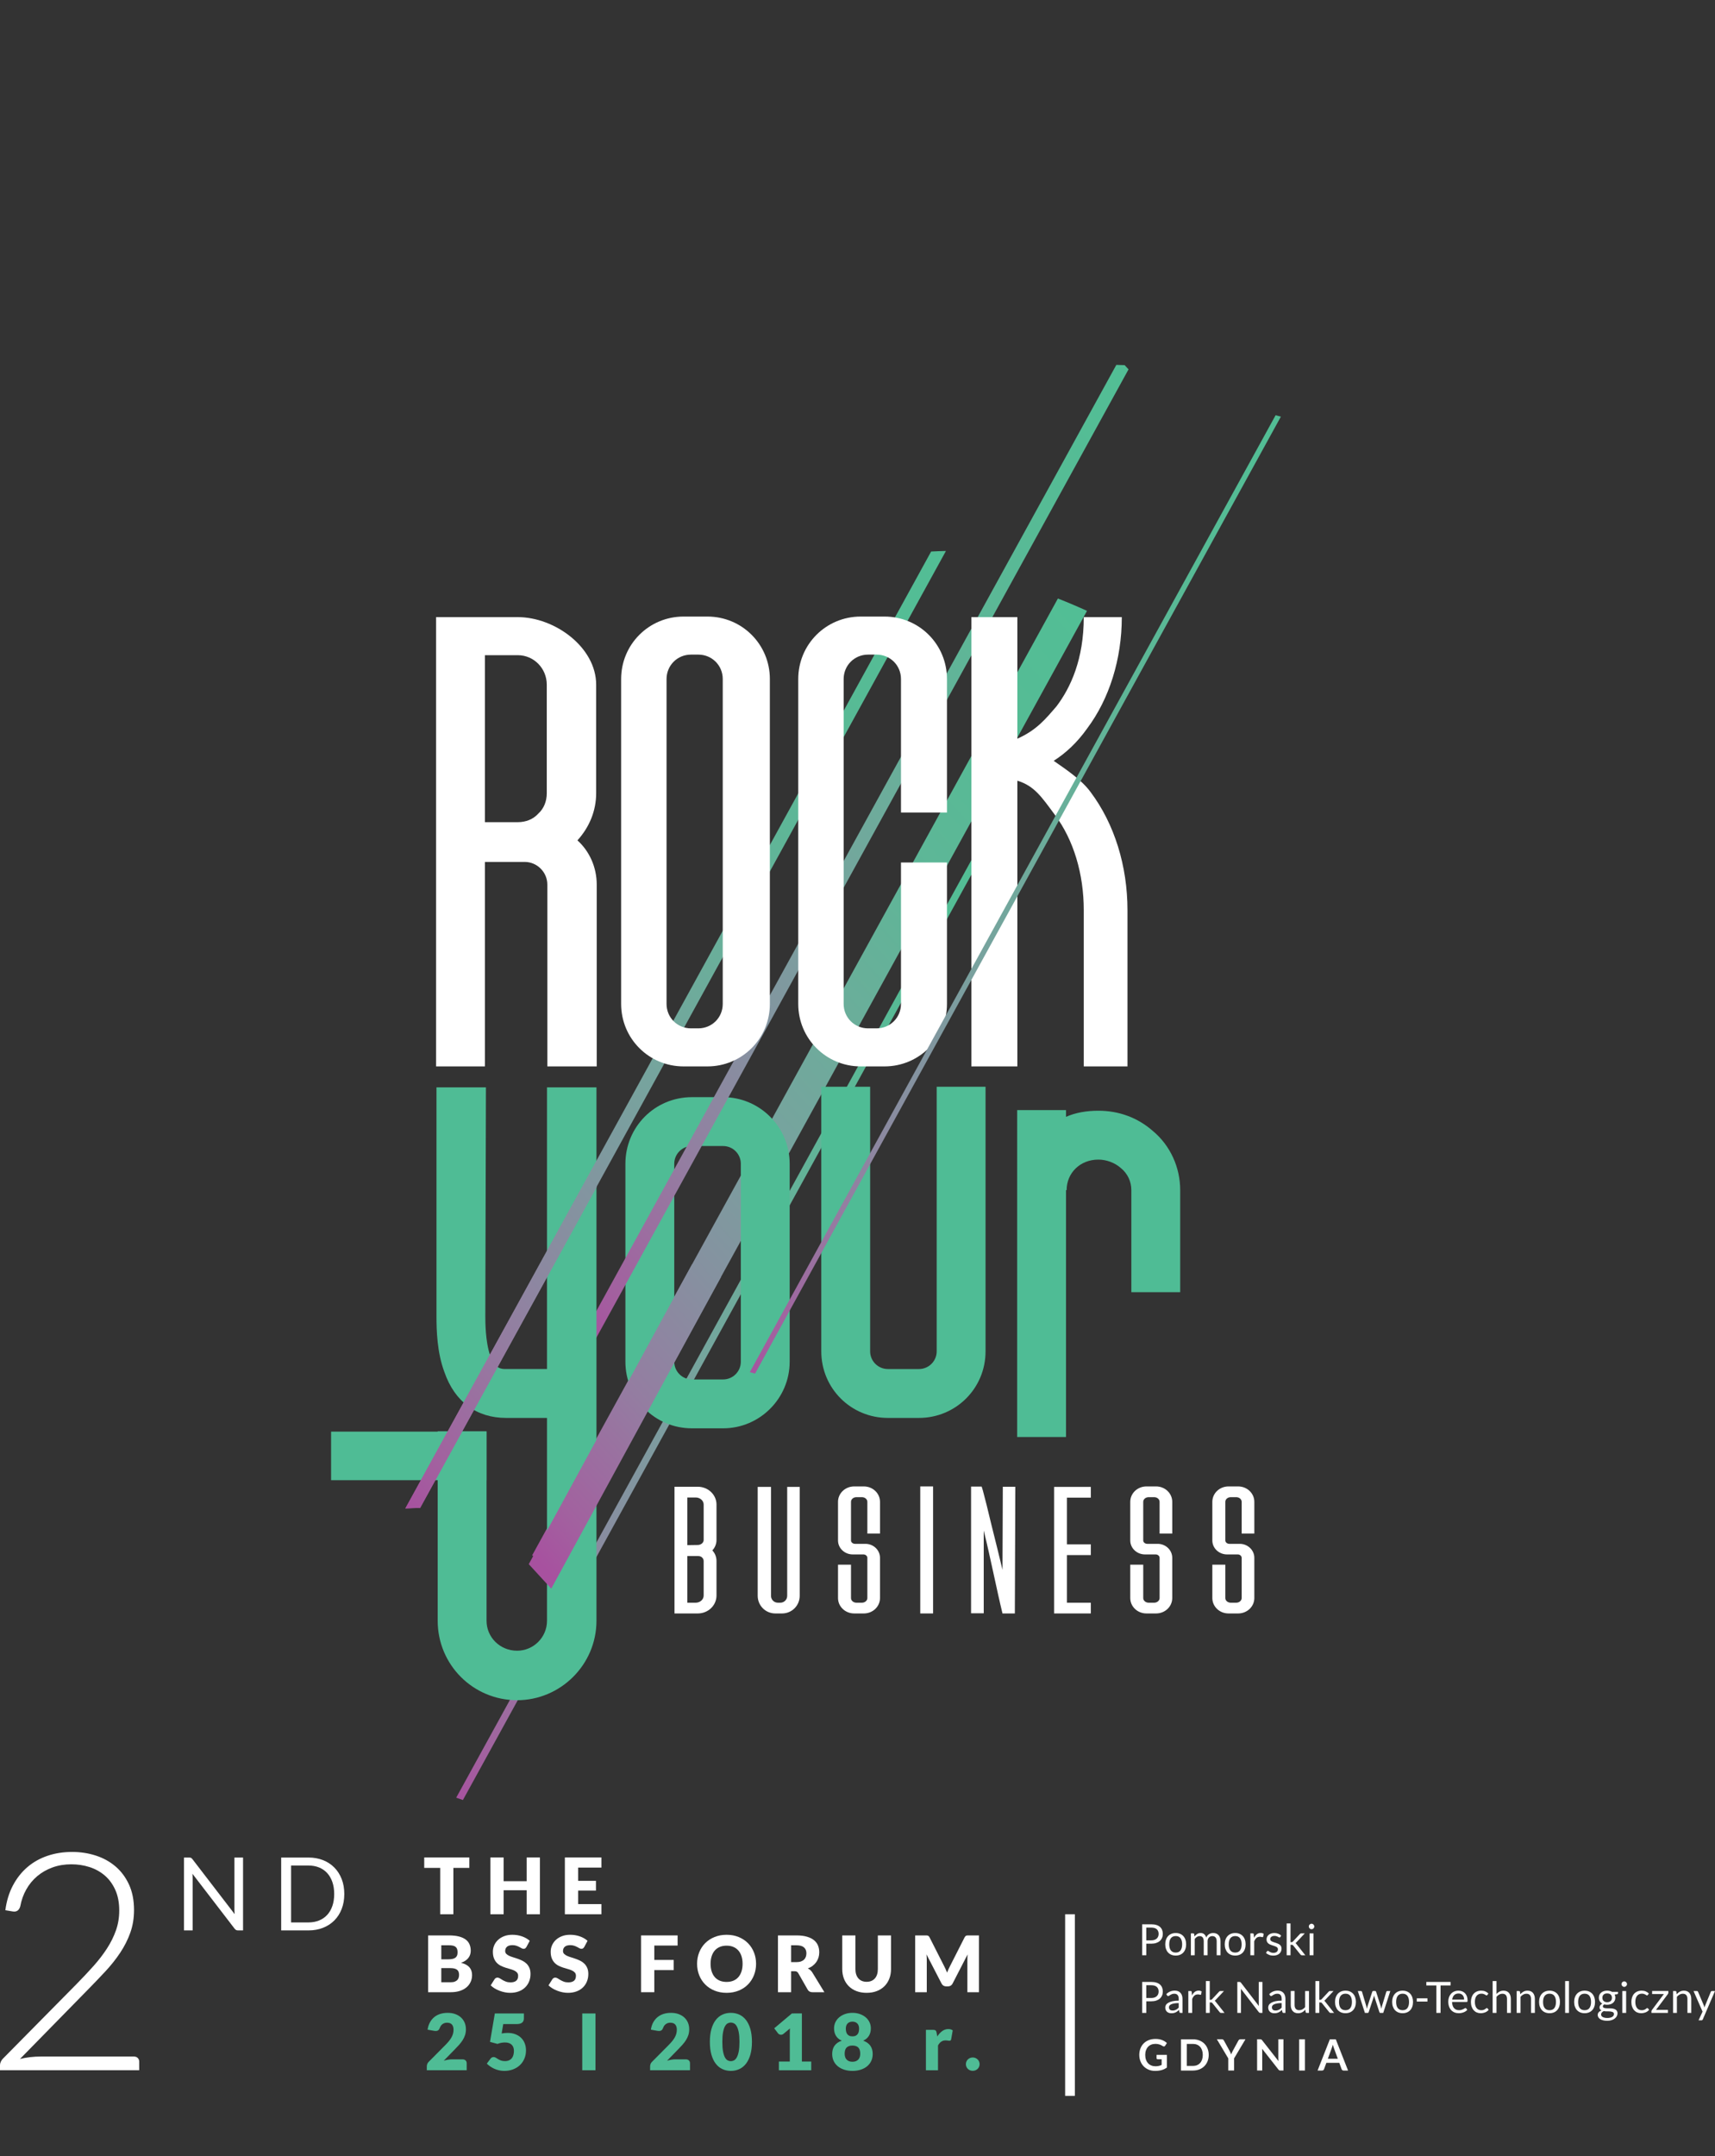 <?xml version="1.0" encoding="utf-8"?>
<!-- Generator: Adobe Illustrator 15.0.0, SVG Export Plug-In . SVG Version: 6.00 Build 0)  -->
<!DOCTYPE svg PUBLIC "-//W3C//DTD SVG 1.1//EN" "http://www.w3.org/Graphics/SVG/1.1/DTD/svg11.dtd">
<svg version="1.1" id="Warstwa_1" xmlns="http://www.w3.org/2000/svg" xmlns:xlink="http://www.w3.org/1999/xlink" x="0px" y="0px"
	 width="528.266px" height="663.808px" viewBox="0 0 528.266 663.808" enable-background="new 0 0 528.266 663.808"
	 xml:space="preserve">
<rect x="0" y="0" width="528.266" height="663.808" fill="#333333" stroke="none"/>
<g>
	<defs>
		<path id="SVGID_1_" d="M140.524,553.409c0.692,0.234,1.38,0.472,2.067,0.718L304.555,259.54c-0.692-0.246-1.38-0.487-2.067-0.718
			L140.524,553.409z"/>
	</defs>
	<clipPath id="SVGID_2_">
		<use xlink:href="#SVGID_1_"  overflow="visible"/>
	</clipPath>
	
		<linearGradient id="SVGID_3_" gradientUnits="userSpaceOnUse" x1="0" y1="663.808" x2="1" y2="663.808" gradientTransform="matrix(167.446 -290.151 168.652 183.634 -111813.57 -121346.164)">
		<stop  offset="0" style="stop-color:#A7519F"/>
		<stop  offset="0.051" style="stop-color:#A2619F"/>
		<stop  offset="0.178" style="stop-color:#947DA1"/>
		<stop  offset="0.31" style="stop-color:#8592A0"/>
		<stop  offset="0.442" style="stop-color:#77A39E"/>
		<stop  offset="0.576" style="stop-color:#6AAE9A"/>
		<stop  offset="0.712" style="stop-color:#5EB697"/>
		<stop  offset="0.851" style="stop-color:#56BB95"/>
		<stop  offset="1" style="stop-color:#52BE95"/>
	</linearGradient>
	<polygon clip-path="url(#SVGID_2_)" fill="url(#SVGID_3_)" points="241.257,663.808 409.212,372.776 203.821,149.14 
		35.867,440.172 	"/>
</g>
<g>
	<defs>
		<path id="SVGID_4_" d="M163.902,478.841c0.316,0.12,0.648,0.251,1.265,0.502c0.316,0.125,0.627,0.251,1.285,0.517
			c0.302,0.125,0.607,0.251,1.29,0.536c0.296,0.125,0.587,0.247,1.274,0.543c0.297,0.125,0.584,0.251,1.28,0.552
			c0.286,0.126,0.568,0.245,1.285,0.566c0.282,0.132,0.562,0.252,1.266,0.573l0.014,0.004l161.964-294.585
			c-0.005-0.005-0.01-0.01-0.017-0.01c-0.701-0.317-0.982-0.442-1.265-0.568c-0.717-0.316-1.003-0.441-1.289-0.566
			c-0.692-0.307-0.983-0.432-1.274-0.552c-0.693-0.302-0.983-0.422-1.28-0.542c-0.683-0.286-0.983-0.412-1.285-0.537
			c-0.662-0.267-0.972-0.397-1.289-0.522c-0.618-0.246-0.944-0.377-1.265-0.503L163.902,478.841z"/>
	</defs>
	<clipPath id="SVGID_5_">
		<use xlink:href="#SVGID_4_"  overflow="visible"/>
	</clipPath>
	
		<linearGradient id="SVGID_6_" gradientUnits="userSpaceOnUse" x1="0" y1="663.809" x2="1" y2="663.809" gradientTransform="matrix(169.013 -292.867 170.231 185.353 -112835.648 -122558.906)">
		<stop  offset="0" style="stop-color:#A7519F"/>
		<stop  offset="0.051" style="stop-color:#A2619F"/>
		<stop  offset="0.178" style="stop-color:#947DA1"/>
		<stop  offset="0.31" style="stop-color:#8592A0"/>
		<stop  offset="0.442" style="stop-color:#77A39E"/>
		<stop  offset="0.576" style="stop-color:#6AAE9A"/>
		<stop  offset="0.712" style="stop-color:#5EB697"/>
		<stop  offset="0.851" style="stop-color:#56BB95"/>
		<stop  offset="1" style="stop-color:#52BE95"/>
	</linearGradient>
	<polygon clip-path="url(#SVGID_5_)" fill="url(#SVGID_6_)" points="268.868,596.924 440.574,299.392 229.859,69.958 
		58.153,367.491 	"/>
</g>
<g>
	<defs>
		<rect id="SVGID_7_" width="528.266" height="663.808"/>
	</defs>
	<clipPath id="SVGID_8_">
		<use xlink:href="#SVGID_7_"  overflow="visible"/>
	</clipPath>
	<path clip-path="url(#SVGID_8_)" fill="#4FBC95" d="M222.738,439.702h-9.593c-11.475,0-20.503-9.217-20.503-20.502v-60.943
		c0-11.286,9.028-20.503,20.503-20.503h9.593c11.285,0,20.502,9.217,20.502,20.503V419.2
		C243.24,430.485,234.023,439.702,222.738,439.702 M213.145,352.801c-3.01,0-5.455,2.445-5.455,5.455V419.2
		c0,3.009,2.445,5.454,5.455,5.454h9.593c3.009,0,5.454-2.445,5.454-5.454v-60.943c0-3.01-2.445-5.455-5.454-5.455H213.145z"/>
</g>
<g>
	<defs>
		<path id="SVGID_9_" d="M177.935,414.058l2.827,3.078L347.619,113.71l-1.197-1.303c-0.859-0.036-1.714-0.062-2.563-0.079
			L177.935,414.058z"/>
	</defs>
	<clipPath id="SVGID_10_">
		<use xlink:href="#SVGID_9_"  overflow="visible"/>
	</clipPath>
	
		<linearGradient id="SVGID_11_" gradientUnits="userSpaceOnUse" x1="0" y1="663.812" x2="1" y2="663.812" gradientTransform="matrix(171.924 -297.91 173.162 188.544 -114769.461 -124744.773)">
		<stop  offset="0" style="stop-color:#A7519F"/>
		<stop  offset="0.051" style="stop-color:#A2619F"/>
		<stop  offset="0.178" style="stop-color:#947DA1"/>
		<stop  offset="0.31" style="stop-color:#8592A0"/>
		<stop  offset="0.442" style="stop-color:#77A39E"/>
		<stop  offset="0.576" style="stop-color:#6AAE9A"/>
		<stop  offset="0.712" style="stop-color:#5EB697"/>
		<stop  offset="0.851" style="stop-color:#56BB95"/>
		<stop  offset="1" style="stop-color:#52BE95"/>
	</linearGradient>
	<polygon clip-path="url(#SVGID_10_)" fill="url(#SVGID_11_)" points="282.14,530.598 455.645,229.95 243.414,-1.134 69.91,299.515 
			"/>
</g>
<g>
	<defs>
		<rect id="SVGID_12_" width="528.266" height="663.808"/>
	</defs>
	<clipPath id="SVGID_13_">
		<use xlink:href="#SVGID_12_"  overflow="visible"/>
	</clipPath>
	<rect x="101.986" y="440.717" clip-path="url(#SVGID_13_)" fill="#4FBC95" width="47.862" height="14.949"/>
	<path clip-path="url(#SVGID_13_)" fill="#4FBC95" d="M183.728,334.735v164.212c0,13.543-11.099,24.454-24.453,24.454
		c-13.544,0-24.454-10.911-24.454-24.454v-58.311h15.049v58.311c0,5.079,4.137,9.217,9.405,9.217c5.078,0,9.216-4.138,9.216-9.217
		v-62.449h-12.603c-9.028,0-15.8-4.891-18.998-14.106c-2.257-6.021-2.445-12.791-2.445-17.306v-70.351h15.236l-0.188,70.351
		c0,1.881,0,7.899,1.505,12.227c1.504,4.137,3.385,4.137,4.89,4.137h12.603v-86.714H183.728z"/>
</g>
<g>
	<defs>
		<path id="SVGID_14_" d="M286.813,169.785L124.849,464.376h0.001c1.511-0.086,3.031-0.146,4.566-0.171l161.96-294.59l-0.001-0.001
			C289.839,169.645,288.313,169.7,286.813,169.785"/>
	</defs>
	<clipPath id="SVGID_15_">
		<use xlink:href="#SVGID_14_"  overflow="visible"/>
	</clipPath>
	
		<linearGradient id="SVGID_16_" gradientUnits="userSpaceOnUse" x1="4.882813e-004" y1="663.808" x2="1" y2="663.808" gradientTransform="matrix(168.725 -292.367 169.94 185.036 -112683.75 -122365.523)">
		<stop  offset="0" style="stop-color:#A7519F"/>
		<stop  offset="0.051" style="stop-color:#A2619F"/>
		<stop  offset="0.178" style="stop-color:#947DA1"/>
		<stop  offset="0.31" style="stop-color:#8592A0"/>
		<stop  offset="0.442" style="stop-color:#77A39E"/>
		<stop  offset="0.576" style="stop-color:#6AAE9A"/>
		<stop  offset="0.712" style="stop-color:#5EB697"/>
		<stop  offset="0.851" style="stop-color:#56BB95"/>
		<stop  offset="1" style="stop-color:#52BE95"/>
	</linearGradient>
	<polygon clip-path="url(#SVGID_15_)" fill="url(#SVGID_16_)" points="227.115,575.727 395.841,283.359 189.11,58.263 
		20.384,350.631 	"/>
</g>
<g>
	<defs>
		<path id="SVGID_17_" d="M124.849,464.376L124.849,464.376c1.512-0.086,3.032-0.146,4.567-0.171l54.312-98.637v-8.114
			L124.849,464.376z"/>
	</defs>
	<clipPath id="SVGID_18_">
		<use xlink:href="#SVGID_17_"  overflow="visible"/>
	</clipPath>
	
		<linearGradient id="SVGID_19_" gradientUnits="userSpaceOnUse" x1="0" y1="663.81" x2="1" y2="663.81" gradientTransform="matrix(168.725 -292.367 169.94 185.036 -112683.75 -122365.523)">
		<stop  offset="0" style="stop-color:#A7519F"/>
		<stop  offset="0.051" style="stop-color:#A2619F"/>
		<stop  offset="0.178" style="stop-color:#947DA1"/>
		<stop  offset="0.31" style="stop-color:#8592A0"/>
		<stop  offset="0.442" style="stop-color:#77A39E"/>
		<stop  offset="0.576" style="stop-color:#6AAE9A"/>
		<stop  offset="0.712" style="stop-color:#5EB697"/>
		<stop  offset="0.851" style="stop-color:#56BB95"/>
		<stop  offset="1" style="stop-color:#52BE95"/>
	</linearGradient>
	<polygon clip-path="url(#SVGID_18_)" fill="url(#SVGID_19_)" points="161.007,503.747 221.622,398.714 147.57,318.083 
		86.956,423.117 	"/>
</g>
<g>
	<defs>
		<rect id="SVGID_20_" width="528.266" height="663.808"/>
	</defs>
	<clipPath id="SVGID_21_">
		<use xlink:href="#SVGID_20_"  overflow="visible"/>
	</clipPath>
	<path clip-path="url(#SVGID_21_)" fill="#FFFFFF" d="M183.808,272.333v55.953h-15.212v-55.953c0-3.846-3.147-6.994-6.994-6.994
		h-12.239v62.947h-15.037V189.98h25.179c11.365,0,24.129,9.267,24.129,20.807v33.397c0,5.42-2.099,10.491-5.77,14.512
		C181.535,262.018,183.808,266.914,183.808,272.333 M149.363,253.101h10.142c2.447,0,4.72-0.875,6.294-2.623
		c1.749-1.574,2.623-3.847,2.623-6.294v-33.397c0-5.071-4.022-9.092-8.917-9.092h-10.142V253.101z"/>
	<path clip-path="url(#SVGID_21_)" fill="#FFFFFF" d="M217.903,328.287h-7.343c-10.665,0-19.234-8.568-19.234-19.234V209.039
		c0-10.666,8.569-19.234,19.234-19.234h7.343c10.666,0,19.235,8.568,19.235,19.234v100.014
		C237.138,319.719,228.569,328.287,217.903,328.287 M212.833,201.52c-4.196,0-7.519,3.322-7.519,7.519v100.014
		c0,4.196,3.323,7.519,7.519,7.519h2.273c4.197,0,7.519-3.323,7.519-7.519V209.039c0-4.197-3.322-7.519-7.519-7.519H212.833z"/>
	<path clip-path="url(#SVGID_21_)" fill="#FFFFFF" d="M272.457,328.286h-7.345c-10.665,0-19.232-8.568-19.232-19.233V209.039
		c0-10.666,8.568-19.233,19.232-19.233h7.345c10.666,0,19.233,8.567,19.233,19.233v41.09h-14.163v-41.09
		c0-4.196-3.321-7.519-7.518-7.519h-2.623c-4.197,0-7.519,3.323-7.519,7.519v100.015c0,4.196,3.322,7.518,7.519,7.518h2.623
		c4.196,0,7.518-3.322,7.518-7.518v-43.538h14.163v43.538C291.69,319.718,283.123,328.286,272.457,328.286"/>
	<path clip-path="url(#SVGID_21_)" fill="#FFFFFF" d="M335.929,243.833c7.344,9.792,11.364,22.73,11.364,36.369v48.084h-13.464
		v-48.084c0-11.191-3.146-21.681-8.917-29.375c-4.021-5.42-6.295-8.917-11.54-10.491v87.95h-14.163V189.979h14.163v37.418
		c5.945-2.623,8.743-6.12,12.065-9.966c4.371-5.771,8.392-14.513,8.392-27.452h11.715c0,12.939-3.846,25.178-10.666,34.271
		c-2.971,4.196-6.469,7.518-10.314,9.966C328.061,236.665,333.131,239.987,335.929,243.833"/>
	<path clip-path="url(#SVGID_21_)" fill="#FFFFFF" d="M214.924,496.695h-7.16v-39.008h7.16c3.209,0,5.776,2.469,5.776,5.479v10.912
		c0,1.235-0.493,2.37-1.283,3.21c0.839,0.89,1.283,2.025,1.283,3.26v10.615C220.7,494.226,218.133,496.695,214.924,496.695
		 M211.713,460.994v14.665l3.309-0.048c0.987-0.05,1.727-0.742,1.727-1.532v-10.912c0-1.184-1.086-2.173-2.469-2.173H211.713z
		 M211.713,493.386h2.567c1.383,0,2.469-0.987,2.469-2.223v-10.615c0-0.494-0.246-0.841-0.444-1.037
		c-0.296-0.347-0.79-0.493-1.333-0.493h-3.259V493.386z"/>
	<path clip-path="url(#SVGID_21_)" fill="#FFFFFF" d="M240.896,496.695h-2.073c-3.013,0-5.432-2.42-5.432-5.433v-33.526h4.099
		v33.526c0,1.187,0.937,2.123,2.123,2.123h0.74c1.186,0,2.123-0.937,2.123-2.123v-33.526h3.852v33.526
		C246.328,494.275,243.909,496.695,240.896,496.695"/>
	<path clip-path="url(#SVGID_21_)" fill="#FFFFFF" d="M266.08,496.695h-2.963c-2.765,0-4.986-2.123-4.986-4.74v-10.271h3.999v10.271
		c0,0.79,0.741,1.431,1.679,1.431h1.68c0.938,0,1.679-0.641,1.679-1.431V479.56c0-0.543-0.544-1.036-1.187-1.036h-3.308
		c-2.518,0-4.542-1.927-4.542-4.297v-11.899c0-2.616,2.221-4.74,4.986-4.74h2.963c2.766,0,4.986,2.124,4.986,4.74v9.777h-3.899
		v-9.777c0-0.789-0.741-1.432-1.679-1.432h-1.68c-0.938,0-1.679,0.643-1.679,1.432v11.899c0,0.544,0.543,1.037,1.234,1.037h3.21
		c2.469,0,4.492,1.927,4.492,4.296v12.395C271.066,494.572,268.846,496.695,266.08,496.695"/>
	<rect x="283.463" y="457.587" clip-path="url(#SVGID_21_)" fill="#FFFFFF" width="3.95" height="39.106"/>
	<path clip-path="url(#SVGID_21_)" fill="#FFFFFF" d="M308.793,496.695c-1.729-7.062-3.703-17.185-5.776-25.528v25.478h-3.902
		v-39.008h3.26l0.396,1.285c0.295,1.037,0.642,2.567,1.135,4.395c0.89,3.702,2.074,8.542,3.309,13.431l1.58,6.517l0.1-25.577h3.852
		l-0.148,39.009H308.793z"/>
	<polygon clip-path="url(#SVGID_21_)" fill="#FFFFFF" points="328.645,461.044 328.645,475.414 336.001,475.414 336.001,478.721 
		328.645,478.721 328.645,493.386 336.001,493.386 336.001,496.694 324.694,496.694 324.694,457.735 336.001,457.735 
		336.001,461.044 	"/>
	<path clip-path="url(#SVGID_21_)" fill="#FFFFFF" d="M356.099,496.695h-2.962c-2.767,0-4.987-2.123-4.987-4.74v-10.271h3.999
		v10.271c0,0.79,0.741,1.431,1.679,1.431h1.679c0.938,0,1.68-0.641,1.68-1.431V479.56c0-0.543-0.544-1.036-1.187-1.036h-3.308
		c-2.518,0-4.542-1.927-4.542-4.297v-11.899c0-2.616,2.221-4.74,4.987-4.74h2.962c2.766,0,4.986,2.124,4.986,4.74v9.777h-3.899
		v-9.777c0-0.789-0.741-1.432-1.68-1.432h-1.679c-0.938,0-1.679,0.643-1.679,1.432v11.899c0,0.544,0.543,1.037,1.234,1.037h3.21
		c2.469,0,4.492,1.927,4.492,4.296v12.395C361.085,494.572,358.864,496.695,356.099,496.695"/>
	<path clip-path="url(#SVGID_21_)" fill="#FFFFFF" d="M381.381,496.695h-2.963c-2.766,0-4.986-2.123-4.986-4.74v-10.271h3.999
		v10.271c0,0.79,0.741,1.431,1.679,1.431h1.68c0.938,0,1.679-0.641,1.679-1.431V479.56c0-0.543-0.544-1.036-1.187-1.036h-3.308
		c-2.518,0-4.542-1.927-4.542-4.297v-11.899c0-2.616,2.221-4.74,4.986-4.74h2.963c2.766,0,4.986,2.124,4.986,4.74v9.777h-3.899
		v-9.777c0-0.789-0.741-1.432-1.679-1.432h-1.68c-0.938,0-1.679,0.643-1.679,1.432v11.899c0,0.544,0.543,1.037,1.234,1.037h3.21
		c2.469,0,4.492,1.927,4.492,4.296v12.395C386.367,494.572,384.146,496.695,381.381,496.695"/>
	<path clip-path="url(#SVGID_21_)" fill="#4FBC95" d="M363.533,366.381v31.412h-15.048v-31.412c0-2.634-1.129-5.079-3.197-6.771
		c-1.881-1.692-4.516-2.634-6.96-2.634c-5.644,0-9.78,4.138-9.78,9.405h-0.188v75.989h-15.049V341.74h15.049v2.069
		c3.01-1.316,6.396-1.881,9.969-1.881c6.207,0,12.038,2.069,16.741,6.207C360.522,352.65,363.533,359.422,363.533,366.381"/>
	<path clip-path="url(#SVGID_21_)" fill="#4FBC95" d="M283.073,436.499h-9.593c-11.287,0-20.503-9.028-20.503-20.502V334.55h15.048
		v81.446c0,3.009,2.444,5.454,5.455,5.454h9.593c3.009,0,5.454-2.445,5.454-5.454V334.55h15.048v81.446
		C303.575,427.47,294.358,436.499,283.073,436.499"/>
</g>
<g>
	<defs>
		<path id="SVGID_22_" d="M230.966,422.406c0.146,0.041,0.292,0.081,0.442,0.121c0.391,0.111,0.783,0.216,1.175,0.327
			l161.958-294.586c-0.392-0.11-0.784-0.221-1.169-0.326c-0.15-0.041-0.302-0.081-0.447-0.121L230.966,422.406z"/>
	</defs>
	<clipPath id="SVGID_23_">
		<use xlink:href="#SVGID_22_"  overflow="visible"/>
	</clipPath>
	
		<linearGradient id="SVGID_24_" gradientUnits="userSpaceOnUse" x1="-4.882813e-004" y1="663.808" x2="1" y2="663.808" gradientTransform="matrix(167.366 -290.012 168.571 183.546 -111669.695 -121418.656)">
		<stop  offset="0" style="stop-color:#A7519F"/>
		<stop  offset="0.051" style="stop-color:#A2619F"/>
		<stop  offset="0.178" style="stop-color:#947DA1"/>
		<stop  offset="0.31" style="stop-color:#8592A0"/>
		<stop  offset="0.442" style="stop-color:#77A39E"/>
		<stop  offset="0.576" style="stop-color:#6AAE9A"/>
		<stop  offset="0.712" style="stop-color:#5EB697"/>
		<stop  offset="0.851" style="stop-color:#56BB95"/>
		<stop  offset="1" style="stop-color:#52BE95"/>
	</linearGradient>
	<polygon clip-path="url(#SVGID_23_)" fill="url(#SVGID_24_)" points="331.419,532.231 499.102,241.671 294.088,18.444 
		126.405,309.004 	"/>
</g>
<g>
	<defs>
		<path id="SVGID_25_" d="M162.877,481.519l6.921,7.536l52.336-96.026c-0.004-0.005-0.01-0.009-0.015-0.009
			c-0.702-0.315-0.984-0.44-1.264-0.567c-0.719-0.315-1.005-0.441-1.291-0.566c-0.692-0.306-0.983-0.432-1.274-0.553
			c-0.692-0.302-0.983-0.422-1.28-0.542c-0.683-0.286-0.984-0.412-1.285-0.537c-0.663-0.267-0.973-0.396-1.29-0.522
			c-0.617-0.246-0.943-0.376-1.265-0.502L162.877,481.519z"/>
	</defs>
	<clipPath id="SVGID_26_">
		<use xlink:href="#SVGID_25_"  overflow="visible"/>
	</clipPath>
	
		<linearGradient id="SVGID_27_" gradientUnits="userSpaceOnUse" x1="0" y1="663.824" x2="1" y2="663.824" gradientTransform="matrix(169.013 -292.867 170.231 185.353 -112835.648 -122558.906)">
		<stop  offset="0" style="stop-color:#A7519F"/>
		<stop  offset="0.051" style="stop-color:#A2619F"/>
		<stop  offset="0.178" style="stop-color:#947DA1"/>
		<stop  offset="0.31" style="stop-color:#8592A0"/>
		<stop  offset="0.442" style="stop-color:#77A39E"/>
		<stop  offset="0.576" style="stop-color:#6AAE9A"/>
		<stop  offset="0.712" style="stop-color:#5EB697"/>
		<stop  offset="0.851" style="stop-color:#56BB95"/>
		<stop  offset="1" style="stop-color:#52BE95"/>
	</linearGradient>
	<polygon clip-path="url(#SVGID_26_)" fill="url(#SVGID_27_)" points="199.268,528.678 257.512,427.751 185.744,349.607 
		127.499,450.534 	"/>
</g>
<g>
	<defs>
		<rect id="SVGID_28_" width="528.266" height="663.808"/>
	</defs>
	<clipPath id="SVGID_29_">
		<use xlink:href="#SVGID_28_"  overflow="visible"/>
	</clipPath>
	<path clip-path="url(#SVGID_29_)" fill="#4FBC95" d="M137.898,619.645c0.864,0,1.643,0.126,2.334,0.378
		c0.692,0.252,1.282,0.601,1.77,1.05c0.488,0.448,0.862,0.982,1.123,1.601c0.259,0.62,0.389,1.304,0.389,2.048
		c0,0.64-0.09,1.231-0.269,1.775c-0.181,0.544-0.427,1.063-0.739,1.554s-0.673,0.969-1.086,1.429
		c-0.412,0.46-0.85,0.926-1.314,1.396l-3.42,3.504c0.441-0.128,0.874-0.229,1.303-0.305c0.428-0.076,0.829-0.115,1.205-0.115h3.265
		c0.399,0,0.715,0.111,0.948,0.331c0.231,0.22,0.347,0.51,0.347,0.87v2.16h-12.288v-1.2c0-0.231,0.048-0.479,0.144-0.745
		c0.097-0.263,0.265-0.503,0.505-0.719l5.04-5.076c0.431-0.432,0.807-0.844,1.128-1.236c0.319-0.392,0.583-0.777,0.792-1.157
		c0.208-0.38,0.363-0.761,0.468-1.142c0.103-0.38,0.156-0.78,0.156-1.206c0-0.694-0.167-1.229-0.498-1.601
		c-0.332-0.372-0.839-0.558-1.519-0.558c-0.28,0-0.536,0.04-0.767,0.119c-0.233,0.08-0.441,0.188-0.624,0.323
		c-0.185,0.137-0.342,0.296-0.475,0.481c-0.132,0.184-0.237,0.384-0.317,0.6c-0.128,0.36-0.29,0.62-0.487,0.78
		c-0.196,0.16-0.462,0.24-0.798,0.24c-0.08,0-0.166-0.004-0.257-0.014c-0.093-0.007-0.187-0.019-0.283-0.035l-1.967-0.348
		c0.128-0.872,0.374-1.632,0.737-2.281c0.364-0.646,0.816-1.187,1.356-1.619c0.54-0.432,1.159-0.754,1.855-0.967
		C136.35,619.75,137.098,619.645,137.898,619.645"/>
	<path clip-path="url(#SVGID_29_)" fill="#4FBC95" d="M161.37,621.373c0,0.257-0.04,0.487-0.119,0.695
		c-0.08,0.208-0.206,0.391-0.379,0.546c-0.172,0.156-0.398,0.277-0.678,0.361c-0.28,0.084-0.616,0.126-1.008,0.126h-4.175
		l-0.493,2.892c0.329-0.057,0.644-0.099,0.949-0.127c0.303-0.027,0.599-0.042,0.887-0.042c0.92,0,1.733,0.142,2.437,0.421
		c0.703,0.279,1.296,0.661,1.775,1.146c0.481,0.483,0.842,1.051,1.086,1.704c0.244,0.651,0.366,1.349,0.366,2.093
		c0,0.937-0.166,1.79-0.498,2.563c-0.332,0.771-0.794,1.438-1.385,1.998c-0.593,0.561-1.298,0.994-2.119,1.303
		c-0.82,0.307-1.717,0.462-2.694,0.462c-0.567,0-1.109-0.061-1.626-0.181c-0.515-0.12-1-0.281-1.452-0.485
		c-0.452-0.204-0.869-0.441-1.254-0.708c-0.384-0.269-0.731-0.555-1.044-0.859l1.153-1.535c0.12-0.16,0.259-0.282,0.419-0.366
		c0.161-0.084,0.332-0.126,0.516-0.126c0.24,0,0.466,0.065,0.679,0.198c0.212,0.132,0.443,0.275,0.695,0.432
		s0.546,0.299,0.883,0.427c0.336,0.127,0.751,0.191,1.247,0.191c0.496,0,0.92-0.082,1.272-0.246
		c0.352-0.163,0.638-0.389,0.859-0.672c0.22-0.283,0.38-0.615,0.479-0.996c0.1-0.38,0.151-0.785,0.151-1.218
		c0-0.849-0.241-1.494-0.721-1.938c-0.479-0.445-1.159-0.666-2.04-0.666c-0.783,0-1.552,0.147-2.304,0.443l-2.303-0.624l1.488-8.748
		h8.951V621.373z"/>
	<rect x="179.346" y="619.836" clip-path="url(#SVGID_29_)" fill="#4FBC95" width="4.08" height="17.483"/>
	<path clip-path="url(#SVGID_29_)" fill="#4FBC95" d="M206.682,619.645c0.864,0,1.643,0.126,2.334,0.378
		c0.692,0.252,1.282,0.601,1.77,1.05c0.488,0.448,0.862,0.982,1.123,1.601c0.259,0.62,0.389,1.304,0.389,2.048
		c0,0.64-0.09,1.231-0.269,1.775c-0.181,0.544-0.427,1.063-0.739,1.554s-0.673,0.969-1.086,1.429
		c-0.412,0.46-0.85,0.926-1.314,1.396l-3.42,3.504c0.441-0.128,0.874-0.229,1.303-0.305c0.428-0.076,0.829-0.115,1.205-0.115h3.265
		c0.399,0,0.715,0.111,0.948,0.331c0.231,0.22,0.347,0.51,0.347,0.87v2.16H200.25v-1.2c0-0.231,0.048-0.479,0.144-0.745
		c0.097-0.263,0.265-0.503,0.505-0.719l5.04-5.076c0.431-0.432,0.807-0.844,1.128-1.236c0.319-0.392,0.583-0.777,0.792-1.157
		c0.208-0.38,0.363-0.761,0.468-1.142c0.103-0.38,0.156-0.78,0.156-1.206c0-0.694-0.167-1.229-0.498-1.601
		c-0.332-0.372-0.839-0.558-1.519-0.558c-0.28,0-0.536,0.04-0.767,0.119c-0.233,0.08-0.441,0.188-0.624,0.323
		c-0.185,0.137-0.342,0.296-0.475,0.481c-0.132,0.184-0.237,0.384-0.317,0.6c-0.128,0.36-0.29,0.62-0.487,0.78
		c-0.196,0.16-0.462,0.24-0.798,0.24c-0.08,0-0.166-0.004-0.257-0.014c-0.093-0.007-0.187-0.019-0.283-0.035l-1.967-0.348
		c0.128-0.872,0.374-1.632,0.737-2.281c0.364-0.646,0.816-1.187,1.356-1.619c0.54-0.432,1.159-0.754,1.855-0.967
		C205.133,619.75,205.881,619.645,206.682,619.645"/>
	<path clip-path="url(#SVGID_29_)" fill="#4FBC95" d="M231.618,628.573c0,1.527-0.164,2.853-0.492,3.972
		c-0.328,1.12-0.783,2.049-1.363,2.784s-1.267,1.284-2.063,1.644c-0.797,0.36-1.658,0.54-2.587,0.54c-0.928,0-1.786-0.18-2.573-0.54
		c-0.788-0.359-1.471-0.908-2.046-1.644c-0.576-0.735-1.027-1.664-1.351-2.784c-0.324-1.119-0.485-2.444-0.485-3.972
		c0-1.528,0.161-2.853,0.485-3.973c0.324-1.12,0.775-2.048,1.351-2.783c0.575-0.736,1.258-1.282,2.046-1.639
		c0.787-0.355,1.645-0.534,2.573-0.534c0.929,0,1.79,0.179,2.587,0.534c0.796,0.356,1.483,0.902,2.063,1.639
		c0.58,0.735,1.035,1.663,1.363,2.783S231.618,627.044,231.618,628.573 M227.777,628.573c0-1.208-0.076-2.198-0.228-2.971
		c-0.152-0.771-0.354-1.378-0.606-1.817c-0.252-0.44-0.538-0.742-0.857-0.906c-0.321-0.163-0.645-0.246-0.973-0.246
		c-0.328,0-0.649,0.083-0.966,0.246c-0.315,0.164-0.596,0.466-0.84,0.906c-0.244,0.439-0.44,1.046-0.588,1.817
		c-0.148,0.772-0.221,1.763-0.221,2.971c0,1.216,0.073,2.208,0.221,2.976c0.148,0.769,0.344,1.374,0.588,1.818
		c0.244,0.443,0.525,0.748,0.84,0.912c0.317,0.164,0.638,0.245,0.966,0.245c0.328,0,0.652-0.081,0.973-0.245
		c0.319-0.164,0.605-0.469,0.857-0.912c0.252-0.444,0.454-1.05,0.606-1.818C227.701,630.781,227.777,629.789,227.777,628.573"/>
	<path clip-path="url(#SVGID_29_)" fill="#4FBC95" d="M239.921,634.632h3.359v-8.819c0-0.433,0.013-0.884,0.037-1.357l-1.98,1.646
		c-0.129,0.103-0.257,0.177-0.385,0.221s-0.252,0.067-0.372,0.067c-0.208,0-0.393-0.046-0.557-0.139s-0.287-0.189-0.367-0.295
		l-1.175-1.559l5.448-4.573H247v14.809h2.881v2.688h-9.96V634.632z"/>
	<path clip-path="url(#SVGID_29_)" fill="#4FBC95" d="M262.576,637.513c-0.928,0-1.776-0.124-2.544-0.372s-1.426-0.599-1.974-1.051
		c-0.548-0.451-0.972-0.997-1.272-1.639c-0.3-0.639-0.45-1.351-0.45-2.135c0-0.472,0.054-0.918,0.162-1.338
		c0.108-0.42,0.28-0.805,0.516-1.153c0.236-0.347,0.541-0.657,0.912-0.929c0.372-0.273,0.822-0.5,1.35-0.685
		c-0.8-0.359-1.394-0.859-1.782-1.5c-0.388-0.641-0.582-1.407-0.582-2.305c0-0.679,0.14-1.309,0.42-1.889
		c0.28-0.58,0.672-1.082,1.176-1.506c0.505-0.425,1.102-0.758,1.794-1.002c0.692-0.244,1.45-0.366,2.274-0.366
		c0.824,0,1.583,0.122,2.274,0.366c0.692,0.244,1.29,0.577,1.794,1.002c0.504,0.424,0.896,0.926,1.177,1.506
		c0.279,0.58,0.42,1.21,0.42,1.889c0,0.897-0.196,1.664-0.588,2.305c-0.393,0.641-0.984,1.141-1.776,1.5
		c0.52,0.185,0.966,0.411,1.338,0.685c0.372,0.271,0.676,0.582,0.912,0.929c0.236,0.349,0.41,0.733,0.521,1.153
		c0.112,0.42,0.168,0.866,0.168,1.338c0,0.784-0.149,1.496-0.449,2.135c-0.301,0.642-0.726,1.188-1.272,1.639
		c-0.548,0.452-1.205,0.803-1.974,1.051S263.504,637.513,262.576,637.513 M262.576,634.704c0.416,0,0.776-0.063,1.08-0.19
		c0.304-0.128,0.554-0.303,0.75-0.523c0.195-0.219,0.34-0.479,0.432-0.779s0.138-0.622,0.138-0.967c0-0.376-0.04-0.719-0.12-1.031
		c-0.08-0.312-0.212-0.577-0.396-0.799c-0.185-0.22-0.43-0.391-0.738-0.515c-0.308-0.124-0.69-0.187-1.146-0.187
		c-0.456,0-0.838,0.063-1.146,0.187c-0.308,0.124-0.554,0.295-0.738,0.515c-0.184,0.222-0.316,0.487-0.396,0.799
		c-0.08,0.313-0.12,0.655-0.12,1.031c0,0.345,0.046,0.666,0.138,0.967c0.092,0.301,0.236,0.561,0.432,0.779
		c0.196,0.221,0.444,0.396,0.744,0.523C261.79,634.641,262.152,634.704,262.576,634.704 M262.576,626.88
		c0.416,0,0.756-0.067,1.021-0.203c0.263-0.138,0.472-0.317,0.623-0.54c0.152-0.226,0.256-0.481,0.313-0.77
		c0.056-0.288,0.084-0.584,0.084-0.887c0-0.272-0.036-0.537-0.108-0.792c-0.072-0.256-0.189-0.483-0.354-0.678
		c-0.165-0.196-0.376-0.355-0.636-0.476c-0.26-0.12-0.574-0.179-0.942-0.179c-0.376,0-0.692,0.059-0.948,0.179
		s-0.466,0.279-0.63,0.476c-0.164,0.194-0.282,0.422-0.354,0.678c-0.072,0.255-0.108,0.52-0.108,0.792
		c0,0.303,0.028,0.599,0.084,0.887c0.056,0.288,0.16,0.544,0.312,0.77c0.152,0.223,0.36,0.402,0.624,0.54
		C261.82,626.813,262.16,626.88,262.576,626.88"/>
	<path clip-path="url(#SVGID_29_)" fill="#4FBC95" d="M285.209,637.321v-12.444h2.208c0.184,0,0.338,0.016,0.462,0.048
		s0.227,0.083,0.311,0.15s0.149,0.158,0.193,0.27c0.044,0.112,0.082,0.248,0.113,0.408l0.203,1.164
		c0.456-0.703,0.969-1.26,1.536-1.668c0.569-0.408,1.189-0.612,1.861-0.612c0.567,0,1.023,0.137,1.368,0.408l-0.481,2.736
		c-0.031,0.168-0.095,0.286-0.19,0.354c-0.098,0.068-0.226,0.103-0.386,0.103c-0.136,0-0.296-0.019-0.479-0.055
		c-0.185-0.035-0.416-0.054-0.697-0.054c-0.975,0-1.744,0.521-2.303,1.561v7.632H285.209z"/>
	<path clip-path="url(#SVGID_29_)" fill="#4FBC95" d="M297.52,635.437c0-0.288,0.055-0.557,0.162-0.806
		c0.108-0.247,0.256-0.464,0.443-0.646c0.188-0.185,0.411-0.33,0.666-0.439c0.256-0.106,0.537-0.161,0.84-0.161
		c0.297,0,0.573,0.055,0.828,0.161c0.256,0.109,0.48,0.255,0.672,0.439c0.193,0.183,0.343,0.399,0.45,0.646
		c0.108,0.249,0.163,0.518,0.163,0.806s-0.055,0.558-0.163,0.81c-0.107,0.252-0.257,0.47-0.45,0.654
		c-0.191,0.183-0.416,0.328-0.672,0.432c-0.255,0.104-0.531,0.156-0.828,0.156c-0.303,0-0.584-0.052-0.84-0.156
		c-0.255-0.104-0.478-0.249-0.666-0.432c-0.188-0.185-0.335-0.402-0.443-0.654C297.574,635.995,297.52,635.725,297.52,635.437"/>
	
		<line clip-path="url(#SVGID_29_)" fill="none" stroke="#FFFFFF" stroke-width="3" stroke-miterlimit="10" x1="329.588" y1="589.292" x2="329.588" y2="645.202"/>
	<polygon clip-path="url(#SVGID_29_)" fill="#FFFFFF" points="144.57,571.808 144.57,575.025 139.65,575.025 139.65,589.292 
		135.594,589.292 135.594,575.025 130.674,575.025 130.674,571.808 	"/>
	<polygon clip-path="url(#SVGID_29_)" fill="#FFFFFF" points="166.314,589.292 162.234,589.292 162.234,581.9 155.129,581.9 
		155.129,589.292 151.05,589.292 151.05,571.808 155.129,571.808 155.129,579.116 162.234,579.116 162.234,571.808 166.314,571.808 
			"/>
	<polygon clip-path="url(#SVGID_29_)" fill="#FFFFFF" points="185.25,571.808 185.25,574.928 178.074,574.928 178.074,579.007 
		183.57,579.007 183.57,582.007 178.074,582.007 178.074,586.171 185.25,586.171 185.25,589.292 173.995,589.292 173.995,571.808 	
		"/>
	<path clip-path="url(#SVGID_29_)" fill="#FFFFFF" d="M131.875,613.292v-17.484h6.432c1.208,0,2.236,0.112,3.084,0.336
		c0.848,0.224,1.54,0.54,2.076,0.948s0.926,0.904,1.17,1.488c0.244,0.584,0.366,1.235,0.366,1.955c0,0.393-0.056,0.771-0.168,1.135
		c-0.112,0.363-0.288,0.706-0.528,1.025c-0.24,0.32-0.548,0.61-0.924,0.87s-0.828,0.486-1.356,0.678
		c1.152,0.28,2.004,0.735,2.556,1.362c0.552,0.628,0.827,1.435,0.827,2.418c0,0.744-0.143,1.437-0.431,2.076
		s-0.71,1.198-1.266,1.674c-0.556,0.477-1.242,0.849-2.058,1.116s-1.748,0.402-2.796,0.402H131.875z M135.93,603.165h2.112
		c0.448,0,0.852-0.032,1.212-0.097c0.36-0.063,0.666-0.175,0.918-0.336c0.252-0.16,0.444-0.379,0.576-0.66
		c0.132-0.279,0.198-0.632,0.198-1.056c0-0.415-0.052-0.762-0.156-1.038s-0.264-0.498-0.48-0.666
		c-0.216-0.168-0.49-0.288-0.822-0.36c-0.332-0.071-0.726-0.107-1.182-0.107h-2.376V603.165z M135.93,605.876v4.355h2.855
		c0.537,0,0.975-0.067,1.315-0.204c0.34-0.136,0.606-0.312,0.798-0.527c0.192-0.217,0.324-0.46,0.396-0.732
		c0.072-0.271,0.108-0.548,0.108-0.828c0-0.32-0.042-0.607-0.126-0.864c-0.084-0.256-0.228-0.471-0.432-0.647
		c-0.204-0.176-0.475-0.313-0.81-0.408c-0.336-0.096-0.76-0.144-1.272-0.144H135.93z"/>
	<path clip-path="url(#SVGID_29_)" fill="#FFFFFF" d="M162.162,599.361c-0.119,0.19-0.245,0.336-0.378,0.432
		c-0.132,0.095-0.302,0.143-0.51,0.143c-0.183,0-0.382-0.057-0.593-0.174c-0.212-0.114-0.453-0.246-0.72-0.389
		c-0.269-0.146-0.574-0.275-0.918-0.39c-0.345-0.116-0.736-0.176-1.177-0.176c-0.76,0-1.326,0.162-1.697,0.487
		c-0.372,0.324-0.559,0.761-0.559,1.314c0,0.352,0.113,0.644,0.336,0.876c0.224,0.23,0.519,0.432,0.882,0.6
		c0.364,0.168,0.78,0.322,1.248,0.462c0.469,0.14,0.946,0.295,1.435,0.467c0.487,0.173,0.965,0.374,1.433,0.607
		c0.468,0.231,0.884,0.528,1.248,0.887c0.365,0.361,0.658,0.798,0.882,1.315c0.225,0.516,0.336,1.138,0.336,1.866
		c0,0.808-0.14,1.563-0.42,2.268c-0.28,0.704-0.685,1.318-1.218,1.842c-0.532,0.524-1.187,0.937-1.967,1.236
		c-0.781,0.3-1.666,0.45-2.659,0.45c-0.544,0-1.097-0.058-1.662-0.168c-0.563-0.112-1.109-0.271-1.637-0.476
		c-0.529-0.204-1.025-0.444-1.489-0.725c-0.464-0.28-0.868-0.592-1.212-0.938l1.201-1.895c0.087-0.146,0.211-0.26,0.372-0.35
		c0.16-0.088,0.332-0.132,0.515-0.132c0.24,0,0.483,0.077,0.727,0.229c0.243,0.15,0.519,0.319,0.827,0.504
		c0.309,0.183,0.662,0.351,1.062,0.504c0.4,0.152,0.873,0.227,1.416,0.227c0.737,0,1.308-0.16,1.716-0.484
		c0.409-0.324,0.613-0.838,0.613-1.542c0-0.408-0.113-0.74-0.336-0.996c-0.225-0.256-0.519-0.468-0.882-0.636
		c-0.364-0.168-0.778-0.316-1.242-0.444s-0.941-0.271-1.429-0.426c-0.487-0.156-0.964-0.35-1.428-0.576
		c-0.464-0.229-0.878-0.529-1.242-0.901c-0.363-0.372-0.658-0.836-0.882-1.391c-0.223-0.556-0.336-1.242-0.336-2.06
		c0-0.654,0.132-1.296,0.397-1.92c0.263-0.624,0.651-1.179,1.164-1.668c0.512-0.486,1.139-0.878,1.884-1.17
		c0.744-0.292,1.595-0.437,2.555-0.437c0.536,0,1.058,0.042,1.567,0.126c0.507,0.084,0.99,0.208,1.445,0.372
		c0.456,0.164,0.883,0.358,1.278,0.588c0.397,0.227,0.75,0.486,1.063,0.772L162.162,599.361z"/>
	<path clip-path="url(#SVGID_29_)" fill="#FFFFFF" d="M179.97,599.361c-0.119,0.19-0.245,0.336-0.378,0.432
		c-0.132,0.095-0.302,0.143-0.51,0.143c-0.183,0-0.382-0.057-0.593-0.174c-0.212-0.114-0.453-0.246-0.72-0.389
		c-0.269-0.146-0.574-0.275-0.918-0.39c-0.345-0.116-0.736-0.176-1.177-0.176c-0.76,0-1.326,0.162-1.697,0.487
		c-0.372,0.324-0.559,0.761-0.559,1.314c0,0.352,0.113,0.644,0.336,0.876c0.224,0.23,0.519,0.432,0.882,0.6
		c0.364,0.168,0.78,0.322,1.248,0.462c0.469,0.14,0.946,0.295,1.435,0.467c0.487,0.173,0.965,0.374,1.433,0.607
		c0.468,0.231,0.884,0.528,1.248,0.887c0.365,0.361,0.658,0.798,0.882,1.315c0.225,0.516,0.336,1.138,0.336,1.866
		c0,0.808-0.14,1.563-0.42,2.268c-0.28,0.704-0.685,1.318-1.218,1.842c-0.532,0.524-1.187,0.937-1.967,1.236
		c-0.781,0.3-1.666,0.45-2.659,0.45c-0.544,0-1.097-0.058-1.662-0.168c-0.563-0.112-1.109-0.271-1.637-0.476
		c-0.529-0.204-1.025-0.444-1.489-0.725s-0.868-0.592-1.212-0.938l1.201-1.895c0.087-0.146,0.211-0.26,0.372-0.35
		c0.16-0.088,0.332-0.132,0.515-0.132c0.24,0,0.483,0.077,0.727,0.229c0.243,0.15,0.519,0.319,0.827,0.504
		c0.309,0.183,0.662,0.351,1.062,0.504c0.4,0.152,0.873,0.227,1.416,0.227c0.737,0,1.308-0.16,1.716-0.484
		c0.409-0.324,0.613-0.838,0.613-1.542c0-0.408-0.113-0.74-0.336-0.996c-0.225-0.256-0.519-0.468-0.882-0.636
		c-0.364-0.168-0.778-0.316-1.242-0.444s-0.941-0.271-1.429-0.426c-0.487-0.156-0.964-0.35-1.428-0.576
		c-0.464-0.229-0.878-0.529-1.242-0.901c-0.363-0.372-0.658-0.836-0.882-1.391c-0.223-0.556-0.336-1.242-0.336-2.06
		c0-0.654,0.132-1.296,0.397-1.92c0.263-0.624,0.651-1.179,1.164-1.668c0.512-0.486,1.139-0.878,1.884-1.17
		c0.744-0.292,1.595-0.437,2.555-0.437c0.536,0,1.058,0.042,1.567,0.126c0.507,0.084,0.99,0.208,1.445,0.372
		c0.456,0.164,0.883,0.358,1.278,0.588c0.397,0.227,0.75,0.486,1.063,0.772L179.97,599.361z"/>
	<polygon clip-path="url(#SVGID_29_)" fill="#FFFFFF" points="208.721,595.808 208.721,598.928 201.544,598.928 201.544,603.357 
		207.521,603.357 207.521,606.489 201.544,606.489 201.544,613.292 197.465,613.292 197.465,595.808 	"/>
	<path clip-path="url(#SVGID_29_)" fill="#FFFFFF" d="M232.889,604.544c0,1.265-0.218,2.439-0.654,3.527s-1.05,2.034-1.842,2.838
		c-0.792,0.805-1.746,1.435-2.862,1.891c-1.116,0.456-2.354,0.684-3.714,0.684s-2.6-0.228-3.72-0.684
		c-1.12-0.456-2.078-1.086-2.874-1.891c-0.797-0.804-1.412-1.75-1.848-2.838s-0.654-2.263-0.654-3.527s0.218-2.439,0.654-3.528
		c0.436-1.088,1.051-2.032,1.848-2.832c0.796-0.8,1.754-1.428,2.874-1.884c1.12-0.456,2.36-0.685,3.72-0.685s2.598,0.23,3.714,0.69
		c1.116,0.461,2.07,1.091,2.862,1.89c0.792,0.801,1.406,1.744,1.842,2.832S232.889,603.289,232.889,604.544 M228.737,604.544
		c0-0.864-0.112-1.643-0.336-2.334s-0.546-1.278-0.966-1.759c-0.42-0.479-0.934-0.847-1.542-1.104
		c-0.608-0.256-1.301-0.384-2.076-0.384c-0.784,0-1.482,0.128-2.094,0.384c-0.612,0.257-1.128,0.624-1.548,1.104
		c-0.42,0.48-0.742,1.067-0.966,1.759s-0.336,1.47-0.336,2.334c0,0.872,0.112,1.653,0.336,2.346s0.546,1.278,0.966,1.758
		c0.42,0.48,0.936,0.846,1.548,1.099c0.612,0.252,1.31,0.378,2.094,0.378c0.775,0,1.468-0.126,2.076-0.378
		c0.608-0.253,1.122-0.618,1.542-1.099c0.42-0.479,0.742-1.065,0.966-1.758S228.737,605.417,228.737,604.544"/>
	<path clip-path="url(#SVGID_29_)" fill="#FFFFFF" d="M243.689,606.825v6.468h-4.056v-17.485h5.688c1.264,0,2.342,0.132,3.234,0.392
		s1.62,0.622,2.184,1.086s0.973,1.012,1.23,1.643c0.256,0.632,0.384,1.321,0.384,2.065c0,0.567-0.076,1.103-0.228,1.606
		c-0.152,0.504-0.378,0.972-0.678,1.399c-0.3,0.427-0.668,0.809-1.104,1.145c-0.436,0.338-0.938,0.613-1.507,0.828
		c0.273,0.138,0.527,0.306,0.763,0.504c0.236,0.2,0.442,0.445,0.618,0.733l3.72,6.084h-3.672c-0.68,0-1.168-0.256-1.464-0.768
		l-2.904-5.076c-0.128-0.226-0.278-0.384-0.45-0.481c-0.172-0.095-0.414-0.143-0.726-0.143H243.689z M243.689,604.029h1.632
		c0.552,0,1.021-0.07,1.41-0.21c0.388-0.142,0.706-0.334,0.954-0.582s0.428-0.538,0.54-0.87c0.111-0.332,0.168-0.691,0.168-1.074
		c0-0.768-0.25-1.368-0.75-1.8c-0.5-0.434-1.274-0.649-2.322-0.649h-1.632V604.029z"/>
	<path clip-path="url(#SVGID_29_)" fill="#FFFFFF" d="M266.945,610.088c0.544,0,1.029-0.091,1.458-0.271
		c0.428-0.18,0.79-0.438,1.086-0.773s0.521-0.746,0.678-1.229c0.156-0.485,0.234-1.035,0.234-1.651v-10.355h4.056v10.355
		c0,1.072-0.174,2.057-0.522,2.952c-0.348,0.896-0.845,1.668-1.493,2.316c-0.648,0.647-1.437,1.152-2.364,1.512
		c-0.928,0.36-1.972,0.54-3.132,0.54c-1.168,0-2.217-0.18-3.145-0.54c-0.928-0.359-1.716-0.864-2.364-1.512
		c-0.648-0.648-1.144-1.42-1.488-2.316c-0.344-0.896-0.516-1.88-0.516-2.952v-10.355h4.056v10.344c0,0.617,0.078,1.166,0.234,1.65
		c0.157,0.483,0.382,0.896,0.678,1.235c0.296,0.341,0.657,0.601,1.086,0.78C265.915,609.998,266.401,610.088,266.945,610.088"/>
	<path clip-path="url(#SVGID_29_)" fill="#FFFFFF" d="M291.299,606.248c0.147,0.328,0.29,0.665,0.426,1.009
		c0.136-0.354,0.28-0.695,0.432-1.028c0.152-0.332,0.309-0.654,0.469-0.966l4.487-8.841c0.081-0.153,0.163-0.271,0.247-0.355
		s0.177-0.146,0.281-0.186c0.104-0.04,0.222-0.061,0.354-0.061h0.463h3.096v17.473h-3.576v-10.057c0-0.487,0.024-1.016,0.072-1.584
		l-4.632,8.988c-0.144,0.28-0.339,0.492-0.582,0.636c-0.244,0.145-0.521,0.217-0.834,0.217h-0.553c-0.312,0-0.589-0.072-0.834-0.217
		c-0.243-0.144-0.438-0.355-0.582-0.636l-4.655-9c0.031,0.28,0.056,0.558,0.071,0.834c0.017,0.276,0.024,0.53,0.024,0.762v10.057
		h-3.575V595.82h3.095h0.463c0.132,0,0.25,0.021,0.354,0.061s0.198,0.102,0.282,0.186s0.166,0.202,0.246,0.355l4.5,8.877
		C290.997,605.602,291.151,605.919,291.299,606.248"/>
	<path clip-path="url(#SVGID_29_)" fill="#FFFFFF" d="M22.215,570.111c2.536,0,4.955,0.369,7.256,1.104
		c2.302,0.736,4.328,1.849,6.082,3.334c1.754,1.489,3.147,3.353,4.181,5.59c1.033,2.239,1.549,4.861,1.549,7.867
		c0,2.505-0.383,4.83-1.151,6.975c-0.768,2.146-1.808,4.203-3.123,6.177c-1.315,1.973-2.841,3.891-4.579,5.753
		c-1.737,1.863-3.563,3.765-5.472,5.707L6.152,633.844c1.001-0.25,2.043-0.438,3.124-0.563c1.08-0.125,2.168-0.188,3.263-0.188
		h28.697c0.5,0,0.9,0.149,1.198,0.446c0.297,0.299,0.446,0.681,0.446,1.151v2.63H0v-1.598c0-0.344,0.086-0.695,0.259-1.056
		c0.171-0.361,0.383-0.665,0.634-0.916l22.684-22.967c1.879-1.909,3.618-3.758,5.214-5.542c1.597-1.785,2.983-3.585,4.156-5.402
		c1.174-1.814,2.098-3.678,2.772-5.588c0.673-1.911,1.01-3.946,1.01-6.105c0-2.442-0.408-4.563-1.222-6.364
		s-1.902-3.279-3.264-4.439c-1.362-1.158-2.928-2.019-4.697-2.583c-1.769-0.563-3.624-0.845-5.565-0.845
		c-2.098,0-4.032,0.321-5.8,0.963c-1.77,0.643-3.335,1.534-4.697,2.676c-1.363,1.145-2.49,2.506-3.382,4.087
		s-1.511,3.312-1.855,5.19c-0.313,1.096-0.939,1.643-1.879,1.643c-0.063,0-0.14-0.007-0.235-0.022
		c-0.094-0.017-0.172-0.024-0.234-0.024l-2.255-0.376c0.376-2.848,1.151-5.384,2.325-7.607c1.174-2.224,2.653-4.103,4.438-5.637
		c1.786-1.533,3.852-2.7,6.2-3.499S19.491,570.111,22.215,570.111"/>
	<path clip-path="url(#SVGID_29_)" fill="#FFFFFF" d="M58.845,571.936c0.13,0.067,0.279,0.206,0.446,0.415l12.994,16.907
		c-0.031-0.271-0.052-0.534-0.062-0.791c-0.011-0.255-0.016-0.503-0.016-0.742v-15.892h2.661v22.436h-1.534
		c-0.24,0-0.441-0.042-0.602-0.125c-0.162-0.084-0.322-0.226-0.478-0.423l-12.978-16.893c0.02,0.26,0.036,0.516,0.047,0.768
		c0.009,0.25,0.015,0.479,0.015,0.688v15.984h-2.662v-22.436h1.566C58.513,571.833,58.714,571.869,58.845,571.936"/>
	<path clip-path="url(#SVGID_29_)" fill="#FFFFFF" d="M106.054,583.06c0,1.68-0.265,3.209-0.798,4.587
		c-0.532,1.378-1.284,2.557-2.255,3.538c-0.97,0.98-2.134,1.739-3.491,2.276c-1.356,0.538-2.859,0.808-4.508,0.808H86.61v-22.436
		h8.392c1.649,0,3.152,0.27,4.508,0.808c1.357,0.536,2.521,1.299,3.491,2.284c0.971,0.987,1.723,2.169,2.255,3.547
		C105.789,579.85,106.054,581.378,106.054,583.06 M102.939,583.06c0-1.378-0.187-2.609-0.563-3.695
		c-0.376-1.085-0.909-2.004-1.597-2.755c-0.69-0.752-1.525-1.325-2.505-1.724c-0.981-0.396-2.072-0.595-3.272-0.595h-5.338v17.52
		h5.338c1.2,0,2.291-0.198,3.272-0.596c0.98-0.396,1.815-0.968,2.505-1.715c0.688-0.746,1.221-1.661,1.597-2.747
		C102.752,585.668,102.939,584.437,102.939,583.06"/>
	<path clip-path="url(#SVGID_29_)" fill="#FFFFFD" d="M353.096,598.353v3.567h-1.284v-9.535h2.813c0.604,0,1.128,0.07,1.574,0.21
		c0.446,0.139,0.815,0.338,1.108,0.595c0.292,0.257,0.511,0.568,0.654,0.933c0.145,0.362,0.217,0.769,0.217,1.218
		c0,0.443-0.077,0.848-0.232,1.217c-0.156,0.368-0.383,0.686-0.683,0.952c-0.299,0.265-0.671,0.473-1.114,0.622
		c-0.444,0.147-0.951,0.222-1.524,0.222H353.096z M353.096,597.33h1.529c0.368,0,0.694-0.05,0.976-0.146
		c0.281-0.098,0.517-0.235,0.709-0.41c0.189-0.175,0.335-0.384,0.432-0.629c0.097-0.244,0.146-0.512,0.146-0.804
		c0-0.609-0.188-1.083-0.563-1.425s-0.94-0.513-1.7-0.513h-1.529V597.33z"/>
	<path clip-path="url(#SVGID_29_)" fill="#FFFFFD" d="M362.151,595.073c0.491,0,0.937,0.082,1.334,0.246
		c0.396,0.165,0.733,0.398,1.012,0.699c0.277,0.301,0.49,0.667,0.638,1.094c0.149,0.429,0.224,0.907,0.224,1.436
		c0,0.531-0.074,1.011-0.224,1.437c-0.147,0.425-0.36,0.79-0.638,1.091c-0.278,0.303-0.615,0.534-1.012,0.696
		c-0.397,0.161-0.843,0.242-1.334,0.242c-0.492,0-0.938-0.081-1.334-0.242c-0.396-0.162-0.735-0.394-1.016-0.696
		c-0.278-0.301-0.494-0.666-0.645-1.091c-0.151-0.426-0.227-0.905-0.227-1.437c0-0.528,0.075-1.007,0.227-1.436
		c0.15-0.427,0.366-0.793,0.645-1.094c0.28-0.301,0.619-0.534,1.016-0.699C361.214,595.155,361.659,595.073,362.151,595.073
		 M362.151,601.088c0.666,0,1.162-0.224,1.489-0.668c0.329-0.446,0.493-1.068,0.493-1.867c0-0.803-0.164-1.428-0.493-1.876
		c-0.327-0.448-0.823-0.672-1.489-0.672c-0.337,0-0.63,0.058-0.878,0.173c-0.249,0.115-0.456,0.282-0.622,0.499
		c-0.166,0.218-0.291,0.483-0.373,0.802c-0.082,0.317-0.123,0.675-0.123,1.074c0,0.398,0.041,0.757,0.123,1.07
		c0.082,0.316,0.207,0.58,0.373,0.797c0.166,0.215,0.373,0.38,0.622,0.494C361.521,601.03,361.814,601.088,362.151,601.088"/>
	<path clip-path="url(#SVGID_29_)" fill="#FFFFFD" d="M366.822,601.92v-6.74h0.705c0.169,0,0.274,0.082,0.318,0.246l0.087,0.691
		c0.248-0.306,0.527-0.556,0.835-0.752c0.309-0.194,0.666-0.293,1.075-0.293c0.457,0,0.826,0.126,1.107,0.379
		c0.282,0.254,0.484,0.596,0.608,1.026c0.094-0.245,0.217-0.455,0.369-0.633c0.154-0.177,0.326-0.323,0.517-0.439
		c0.189-0.114,0.394-0.199,0.608-0.253c0.215-0.053,0.434-0.08,0.656-0.08c0.354,0,0.671,0.058,0.948,0.17
		c0.275,0.114,0.512,0.279,0.705,0.495c0.191,0.219,0.34,0.486,0.441,0.803c0.103,0.317,0.154,0.68,0.154,1.088v4.292h-1.185v-4.292
		c0-0.527-0.115-0.929-0.347-1.2c-0.23-0.274-0.565-0.41-1.004-0.41c-0.196,0-0.381,0.035-0.556,0.104
		c-0.176,0.069-0.329,0.17-0.463,0.303s-0.238,0.301-0.315,0.503c-0.079,0.201-0.118,0.435-0.118,0.701v4.292h-1.183v-4.292
		c0-0.541-0.11-0.944-0.326-1.211c-0.218-0.267-0.536-0.399-0.952-0.399c-0.292,0-0.564,0.079-0.814,0.236
		c-0.251,0.157-0.48,0.372-0.688,0.643v5.023H366.822z"/>
	<path clip-path="url(#SVGID_29_)" fill="#FFFFFD" d="M380.476,595.073c0.491,0,0.937,0.082,1.334,0.246
		c0.396,0.165,0.733,0.398,1.012,0.699c0.277,0.301,0.49,0.667,0.638,1.094c0.149,0.429,0.224,0.907,0.224,1.436
		c0,0.531-0.074,1.011-0.224,1.437c-0.147,0.425-0.36,0.79-0.638,1.091c-0.278,0.303-0.615,0.534-1.012,0.696
		c-0.397,0.161-0.843,0.242-1.334,0.242c-0.492,0-0.938-0.081-1.334-0.242c-0.396-0.162-0.735-0.394-1.016-0.696
		c-0.278-0.301-0.494-0.666-0.645-1.091c-0.151-0.426-0.227-0.905-0.227-1.437c0-0.528,0.075-1.007,0.227-1.436
		c0.15-0.427,0.366-0.793,0.645-1.094c0.28-0.301,0.619-0.534,1.016-0.699C379.538,595.155,379.983,595.073,380.476,595.073
		 M380.476,601.088c0.666,0,1.162-0.224,1.489-0.668c0.329-0.446,0.493-1.068,0.493-1.867c0-0.803-0.164-1.428-0.493-1.876
		c-0.327-0.448-0.823-0.672-1.489-0.672c-0.337,0-0.63,0.058-0.878,0.173c-0.249,0.115-0.456,0.282-0.622,0.499
		c-0.166,0.218-0.291,0.483-0.373,0.802c-0.082,0.317-0.123,0.675-0.123,1.074c0,0.398,0.041,0.757,0.123,1.07
		c0.082,0.316,0.207,0.58,0.373,0.797c0.166,0.215,0.373,0.38,0.622,0.494C379.846,601.03,380.139,601.088,380.476,601.088"/>
	<path clip-path="url(#SVGID_29_)" fill="#FFFFFD" d="M385.146,601.92v-6.74h0.679c0.128,0,0.217,0.024,0.265,0.073
		c0.05,0.049,0.082,0.133,0.101,0.253l0.08,1.051c0.229-0.47,0.516-0.837,0.854-1.101c0.339-0.265,0.738-0.396,1.195-0.396
		c0.186,0,0.354,0.021,0.506,0.063c0.15,0.042,0.29,0.101,0.419,0.177l-0.154,0.885c-0.03,0.11-0.099,0.166-0.206,0.166
		c-0.062,0-0.156-0.021-0.285-0.064c-0.13-0.042-0.309-0.062-0.539-0.062c-0.412,0-0.759,0.119-1.034,0.359
		c-0.277,0.238-0.51,0.588-0.695,1.044v4.292H385.146z"/>
	<path clip-path="url(#SVGID_29_)" fill="#FFFFFD" d="M394.369,596.292c-0.055,0.098-0.137,0.146-0.247,0.146
		c-0.066,0-0.143-0.023-0.227-0.073c-0.085-0.049-0.187-0.103-0.309-0.162s-0.268-0.115-0.437-0.166
		c-0.169-0.053-0.367-0.077-0.599-0.077c-0.2,0-0.379,0.024-0.538,0.077c-0.161,0.051-0.297,0.119-0.41,0.209
		c-0.112,0.089-0.199,0.192-0.259,0.31s-0.09,0.245-0.09,0.383c0,0.172,0.05,0.317,0.149,0.433c0.1,0.114,0.231,0.215,0.396,0.299
		c0.164,0.085,0.349,0.159,0.559,0.223c0.207,0.064,0.423,0.133,0.642,0.207c0.22,0.073,0.433,0.154,0.642,0.242
		c0.208,0.089,0.396,0.2,0.56,0.333s0.296,0.296,0.396,0.489c0.101,0.191,0.15,0.425,0.15,0.694c0,0.312-0.057,0.599-0.166,0.862
		c-0.111,0.263-0.275,0.492-0.493,0.685c-0.217,0.194-0.484,0.346-0.798,0.456c-0.316,0.111-0.679,0.166-1.092,0.166
		c-0.471,0-0.896-0.075-1.277-0.229s-0.705-0.351-0.972-0.589l0.279-0.452c0.035-0.059,0.077-0.104,0.126-0.134
		c0.05-0.03,0.114-0.046,0.194-0.046c0.079,0,0.164,0.03,0.253,0.093c0.087,0.062,0.196,0.131,0.322,0.206
		c0.126,0.076,0.279,0.145,0.459,0.207c0.18,0.062,0.405,0.093,0.676,0.093c0.23,0,0.432-0.03,0.605-0.09
		c0.173-0.061,0.316-0.142,0.433-0.243c0.115-0.103,0.2-0.22,0.256-0.354c0.056-0.133,0.083-0.273,0.083-0.426
		c0-0.186-0.05-0.339-0.149-0.461c-0.1-0.123-0.232-0.227-0.396-0.313c-0.164-0.086-0.352-0.161-0.562-0.227
		c-0.211-0.063-0.427-0.131-0.646-0.203c-0.22-0.07-0.435-0.151-0.646-0.242c-0.211-0.092-0.398-0.205-0.563-0.344
		c-0.164-0.137-0.296-0.306-0.396-0.508c-0.101-0.203-0.15-0.448-0.15-0.736c0-0.257,0.053-0.505,0.16-0.741
		c0.105-0.237,0.262-0.445,0.466-0.625c0.204-0.181,0.454-0.322,0.752-0.431c0.297-0.105,0.636-0.159,1.017-0.159
		c0.444,0,0.843,0.071,1.195,0.211s0.658,0.33,0.915,0.574L394.369,596.292z"/>
	<path clip-path="url(#SVGID_29_)" fill="#FFFFFD" d="M397.516,592.12v5.769h0.307c0.088,0,0.161-0.012,0.219-0.037
		c0.058-0.023,0.121-0.074,0.193-0.149l2.129-2.282c0.067-0.071,0.133-0.128,0.2-0.173c0.065-0.044,0.155-0.066,0.265-0.066h1.079
		l-2.481,2.642c-0.063,0.074-0.123,0.142-0.184,0.198c-0.06,0.059-0.127,0.11-0.203,0.154c0.08,0.053,0.152,0.114,0.217,0.182
		c0.064,0.07,0.125,0.148,0.183,0.237l2.635,3.327h-1.064c-0.098,0-0.181-0.02-0.249-0.057c-0.069-0.037-0.136-0.098-0.196-0.177
		l-2.216-2.761c-0.066-0.093-0.133-0.155-0.199-0.183c-0.068-0.029-0.167-0.044-0.3-0.044h-0.333v3.221h-1.19v-9.801H397.516z"/>
	<path clip-path="url(#SVGID_29_)" fill="#FFFFFD" d="M404.841,593.064c0,0.115-0.022,0.223-0.069,0.323
		c-0.048,0.099-0.109,0.188-0.187,0.265c-0.077,0.079-0.167,0.14-0.27,0.185c-0.102,0.044-0.212,0.065-0.326,0.065
		c-0.115,0-0.224-0.021-0.322-0.065c-0.1-0.045-0.189-0.105-0.267-0.185c-0.077-0.077-0.14-0.166-0.184-0.265
		c-0.044-0.101-0.065-0.208-0.065-0.323c0-0.116,0.021-0.225,0.065-0.33c0.044-0.104,0.106-0.194,0.184-0.271
		c0.077-0.078,0.167-0.14,0.267-0.185c0.099-0.044,0.207-0.065,0.322-0.065c0.114,0,0.225,0.021,0.326,0.065
		c0.103,0.045,0.192,0.106,0.27,0.185c0.077,0.077,0.139,0.168,0.187,0.271C404.818,592.839,404.841,592.948,404.841,593.064
		 M404.575,601.92h-1.186v-6.74h1.186V601.92z"/>
	<path clip-path="url(#SVGID_29_)" fill="#FFFFFD" d="M353.096,616.096v3.567h-1.284v-9.535h2.813c0.604,0,1.128,0.07,1.574,0.21
		c0.446,0.139,0.815,0.338,1.108,0.595c0.292,0.257,0.511,0.568,0.654,0.933c0.145,0.362,0.217,0.769,0.217,1.218
		c0,0.443-0.077,0.848-0.232,1.217c-0.156,0.368-0.383,0.686-0.683,0.952c-0.299,0.265-0.671,0.473-1.114,0.622
		c-0.444,0.147-0.951,0.222-1.524,0.222H353.096z M353.096,615.073h1.529c0.368,0,0.694-0.05,0.976-0.146
		c0.281-0.098,0.517-0.234,0.709-0.41c0.189-0.175,0.335-0.384,0.432-0.629c0.097-0.244,0.146-0.512,0.146-0.804
		c0-0.609-0.188-1.083-0.563-1.425c-0.375-0.341-0.94-0.513-1.7-0.513h-1.529V615.073z"/>
	<path clip-path="url(#SVGID_29_)" fill="#FFFFFD" d="M364.239,619.664h-0.524c-0.115,0-0.209-0.018-0.279-0.054
		c-0.072-0.035-0.119-0.11-0.141-0.227l-0.133-0.626c-0.179,0.16-0.351,0.304-0.519,0.431c-0.169,0.126-0.347,0.231-0.533,0.318
		c-0.186,0.086-0.384,0.153-0.595,0.197s-0.446,0.066-0.703,0.066c-0.261,0-0.506-0.037-0.734-0.11
		c-0.229-0.074-0.428-0.184-0.597-0.33c-0.168-0.148-0.302-0.333-0.401-0.558c-0.101-0.226-0.149-0.491-0.149-0.799
		c0-0.266,0.073-0.523,0.219-0.771c0.147-0.247,0.382-0.466,0.708-0.658c0.327-0.19,0.753-0.348,1.282-0.47
		c0.527-0.123,1.172-0.185,1.937-0.185v-0.528c0-0.527-0.112-0.925-0.337-1.195c-0.224-0.27-0.555-0.406-0.994-0.406
		c-0.288,0-0.531,0.037-0.729,0.111c-0.198,0.073-0.369,0.155-0.513,0.246c-0.145,0.091-0.27,0.173-0.372,0.246
		c-0.105,0.073-0.208,0.109-0.311,0.109c-0.079,0-0.148-0.021-0.21-0.063c-0.059-0.042-0.106-0.095-0.142-0.157l-0.213-0.379
		c0.372-0.36,0.772-0.627,1.204-0.805c0.43-0.178,0.907-0.268,1.431-0.268c0.377,0,0.711,0.063,1.004,0.188
		c0.292,0.124,0.54,0.297,0.739,0.519c0.199,0.223,0.35,0.491,0.452,0.806c0.102,0.314,0.152,0.66,0.152,1.038V619.664z
		 M361.166,618.938c0.209,0,0.398-0.021,0.571-0.063c0.174-0.043,0.336-0.103,0.49-0.18c0.153-0.078,0.298-0.172,0.439-0.283
		c0.14-0.111,0.274-0.238,0.409-0.379v-1.391c-0.547,0-1.011,0.033-1.391,0.104c-0.382,0.069-0.692,0.159-0.932,0.271
		c-0.24,0.111-0.414,0.242-0.523,0.396c-0.107,0.151-0.163,0.321-0.163,0.508c0,0.178,0.029,0.332,0.087,0.462
		c0.058,0.129,0.136,0.236,0.233,0.318c0.097,0.083,0.213,0.142,0.345,0.18C360.867,618.918,361.011,618.938,361.166,618.938"/>
	<path clip-path="url(#SVGID_29_)" fill="#FFFFFD" d="M366.037,619.664v-6.74h0.679c0.128,0,0.217,0.023,0.265,0.073
		c0.049,0.049,0.082,0.133,0.101,0.253l0.08,1.051c0.229-0.47,0.516-0.837,0.854-1.102c0.339-0.264,0.738-0.396,1.195-0.396
		c0.186,0,0.354,0.021,0.506,0.063c0.15,0.043,0.29,0.102,0.419,0.178l-0.154,0.885c-0.03,0.11-0.099,0.166-0.206,0.166
		c-0.062,0-0.156-0.021-0.285-0.064c-0.13-0.042-0.309-0.062-0.539-0.062c-0.412,0-0.759,0.119-1.034,0.359
		c-0.277,0.238-0.51,0.588-0.695,1.044v4.292H366.037z"/>
	<path clip-path="url(#SVGID_29_)" fill="#FFFFFD" d="M372.631,609.863v5.769h0.307c0.088,0,0.161-0.012,0.219-0.037
		c0.058-0.023,0.121-0.073,0.193-0.149l2.129-2.282c0.067-0.071,0.133-0.128,0.2-0.173c0.065-0.044,0.155-0.066,0.265-0.066h1.079
		l-2.481,2.642c-0.063,0.074-0.123,0.142-0.184,0.198c-0.06,0.059-0.127,0.11-0.203,0.154c0.08,0.053,0.152,0.114,0.217,0.182
		c0.064,0.07,0.125,0.148,0.183,0.237l2.635,3.327h-1.064c-0.098,0-0.181-0.02-0.249-0.057c-0.069-0.037-0.136-0.098-0.196-0.177
		l-2.216-2.761c-0.066-0.093-0.133-0.155-0.199-0.183c-0.068-0.029-0.167-0.044-0.3-0.044h-0.333v3.221h-1.19v-9.801H372.631z"/>
	<path clip-path="url(#SVGID_29_)" fill="#FFFFFD" d="M382.049,610.172c0.056,0.027,0.119,0.087,0.188,0.176l5.524,7.186
		c-0.014-0.114-0.023-0.227-0.027-0.336c-0.004-0.108-0.007-0.214-0.007-0.315v-6.754h1.132v9.534h-0.652
		c-0.103,0-0.188-0.017-0.257-0.053c-0.068-0.036-0.136-0.095-0.202-0.179l-5.516-7.18c0.008,0.109,0.015,0.22,0.02,0.325
		c0.004,0.107,0.007,0.204,0.007,0.292v6.794h-1.131v-9.534h0.665C381.907,610.128,381.992,610.143,382.049,610.172"/>
	<path clip-path="url(#SVGID_29_)" fill="#FFFFFD" d="M395.951,619.664h-0.524c-0.115,0-0.209-0.018-0.279-0.054
		c-0.071-0.035-0.119-0.11-0.141-0.227l-0.133-0.626c-0.179,0.16-0.351,0.304-0.519,0.431c-0.169,0.126-0.347,0.231-0.533,0.318
		c-0.186,0.086-0.384,0.153-0.595,0.197s-0.446,0.066-0.703,0.066c-0.261,0-0.506-0.037-0.734-0.11
		c-0.229-0.074-0.428-0.184-0.597-0.33c-0.168-0.148-0.302-0.333-0.401-0.558c-0.101-0.226-0.149-0.491-0.149-0.799
		c0-0.266,0.073-0.523,0.219-0.771c0.147-0.247,0.383-0.466,0.708-0.658c0.327-0.19,0.753-0.348,1.282-0.47
		c0.527-0.123,1.172-0.185,1.937-0.185v-0.528c0-0.527-0.112-0.925-0.337-1.195c-0.224-0.27-0.555-0.406-0.994-0.406
		c-0.288,0-0.531,0.037-0.729,0.111c-0.198,0.073-0.369,0.155-0.513,0.246c-0.145,0.091-0.27,0.173-0.372,0.246
		c-0.105,0.073-0.208,0.109-0.311,0.109c-0.079,0-0.148-0.021-0.21-0.063c-0.059-0.042-0.106-0.095-0.142-0.157l-0.213-0.379
		c0.372-0.36,0.772-0.627,1.204-0.805c0.43-0.178,0.907-0.268,1.431-0.268c0.377,0,0.711,0.063,1.004,0.188
		c0.292,0.124,0.54,0.297,0.739,0.519c0.199,0.223,0.35,0.491,0.452,0.806c0.102,0.314,0.152,0.66,0.152,1.038V619.664z
		 M392.878,618.938c0.209,0,0.398-0.021,0.571-0.063c0.174-0.043,0.337-0.103,0.49-0.18c0.153-0.078,0.298-0.172,0.439-0.283
		c0.14-0.111,0.274-0.238,0.409-0.379v-1.391c-0.547,0-1.011,0.033-1.391,0.104c-0.382,0.069-0.692,0.159-0.932,0.271
		c-0.24,0.111-0.414,0.242-0.523,0.396c-0.107,0.151-0.163,0.321-0.163,0.508c0,0.178,0.029,0.332,0.087,0.462
		c0.058,0.129,0.136,0.236,0.233,0.318c0.097,0.083,0.213,0.142,0.345,0.18C392.579,618.918,392.723,618.938,392.878,618.938"/>
	<path clip-path="url(#SVGID_29_)" fill="#FFFFFD" d="M398.772,612.923v4.298c0,0.511,0.116,0.905,0.353,1.184
		c0.235,0.28,0.589,0.42,1.064,0.42c0.347,0,0.672-0.082,0.979-0.247c0.306-0.164,0.587-0.392,0.844-0.684v-4.971h1.186v6.739
		h-0.705c-0.169,0-0.276-0.082-0.32-0.245l-0.093-0.726c-0.292,0.324-0.621,0.585-0.985,0.782c-0.363,0.197-0.78,0.296-1.251,0.296
		c-0.367,0-0.692-0.061-0.974-0.183c-0.283-0.122-0.519-0.294-0.709-0.517c-0.191-0.221-0.334-0.49-0.429-0.805
		c-0.097-0.315-0.145-0.663-0.145-1.045v-4.298H398.772z"/>
	<path clip-path="url(#SVGID_29_)" fill="#FFFFFD" d="M406.378,609.863v5.769h0.307c0.088,0,0.161-0.012,0.219-0.037
		c0.058-0.023,0.121-0.073,0.193-0.149l2.129-2.282c0.067-0.071,0.133-0.128,0.2-0.173c0.065-0.044,0.155-0.066,0.265-0.066h1.079
		l-2.481,2.642c-0.063,0.074-0.123,0.142-0.184,0.198c-0.06,0.059-0.127,0.11-0.203,0.154c0.08,0.053,0.152,0.114,0.216,0.182
		c0.065,0.07,0.125,0.148,0.184,0.237l2.635,3.327h-1.064c-0.098,0-0.181-0.02-0.249-0.057c-0.069-0.037-0.136-0.098-0.196-0.177
		l-2.216-2.761c-0.066-0.093-0.134-0.155-0.199-0.183c-0.068-0.029-0.167-0.044-0.3-0.044h-0.333v3.221h-1.19v-9.801H406.378z"/>
	<path clip-path="url(#SVGID_29_)" fill="#FFFFFD" d="M414.448,612.816c0.492,0,0.937,0.082,1.334,0.246
		c0.396,0.165,0.733,0.398,1.012,0.699c0.277,0.301,0.49,0.667,0.638,1.094c0.149,0.43,0.224,0.907,0.224,1.436
		c0,0.531-0.074,1.011-0.224,1.437c-0.147,0.425-0.36,0.79-0.638,1.091c-0.278,0.303-0.615,0.534-1.012,0.696
		c-0.397,0.161-0.842,0.242-1.334,0.242s-0.938-0.081-1.334-0.242c-0.396-0.162-0.735-0.394-1.016-0.696
		c-0.278-0.301-0.493-0.666-0.645-1.091c-0.151-0.426-0.227-0.905-0.227-1.437c0-0.528,0.075-1.006,0.227-1.436
		c0.151-0.427,0.366-0.793,0.645-1.094c0.28-0.301,0.619-0.534,1.016-0.699C413.511,612.898,413.956,612.816,414.448,612.816
		 M414.448,618.832c0.666,0,1.162-0.224,1.489-0.668c0.329-0.446,0.493-1.068,0.493-1.867c0-0.803-0.164-1.428-0.493-1.876
		c-0.327-0.448-0.823-0.672-1.489-0.672c-0.337,0-0.63,0.058-0.878,0.173c-0.249,0.115-0.456,0.282-0.622,0.499
		c-0.166,0.218-0.291,0.483-0.373,0.802c-0.082,0.317-0.123,0.675-0.123,1.074c0,0.398,0.041,0.757,0.123,1.071
		c0.082,0.315,0.207,0.579,0.373,0.796c0.166,0.215,0.373,0.38,0.622,0.495C413.818,618.773,414.111,618.832,414.448,618.832"/>
	<path clip-path="url(#SVGID_29_)" fill="#FFFFFD" d="M418.241,612.923h0.932c0.097,0,0.177,0.023,0.24,0.072
		c0.061,0.05,0.103,0.107,0.126,0.174l1.291,4.338c0.035,0.16,0.067,0.313,0.099,0.463c0.032,0.147,0.059,0.299,0.081,0.449
		c0.035-0.15,0.075-0.302,0.119-0.449c0.045-0.149,0.091-0.303,0.14-0.463l1.425-4.364c0.021-0.067,0.061-0.122,0.115-0.167
		c0.057-0.044,0.125-0.067,0.209-0.067h0.514c0.089,0,0.162,0.023,0.22,0.067c0.057,0.045,0.097,0.1,0.12,0.167l1.391,4.364
		c0.047,0.154,0.091,0.309,0.128,0.46c0.038,0.149,0.075,0.299,0.111,0.444c0.021-0.146,0.051-0.3,0.086-0.459
		c0.036-0.159,0.073-0.308,0.113-0.445l1.316-4.338c0.023-0.071,0.065-0.131,0.127-0.177c0.063-0.047,0.136-0.069,0.221-0.069h0.892
		l-2.183,6.739h-0.938c-0.116,0-0.196-0.074-0.24-0.226l-1.489-4.571c-0.036-0.102-0.064-0.206-0.087-0.309
		c-0.022-0.105-0.045-0.208-0.066-0.311c-0.023,0.103-0.045,0.206-0.067,0.313c-0.021,0.105-0.05,0.211-0.087,0.312l-1.509,4.565
		c-0.049,0.151-0.141,0.226-0.274,0.226h-0.891L418.241,612.923z"/>
	<path clip-path="url(#SVGID_29_)" fill="#FFFFFD" d="M432.041,612.816c0.491,0,0.937,0.082,1.334,0.246
		c0.396,0.165,0.733,0.398,1.012,0.699c0.277,0.301,0.49,0.667,0.638,1.094c0.149,0.43,0.224,0.907,0.224,1.436
		c0,0.531-0.074,1.011-0.224,1.437c-0.147,0.425-0.36,0.79-0.638,1.091c-0.278,0.303-0.615,0.534-1.012,0.696
		c-0.397,0.161-0.843,0.242-1.334,0.242c-0.492,0-0.938-0.081-1.334-0.242c-0.396-0.162-0.735-0.394-1.016-0.696
		c-0.278-0.301-0.494-0.666-0.645-1.091c-0.151-0.426-0.227-0.905-0.227-1.437c0-0.528,0.075-1.006,0.227-1.436
		c0.15-0.427,0.366-0.793,0.645-1.094c0.28-0.301,0.619-0.534,1.016-0.699C431.104,612.898,431.549,612.816,432.041,612.816
		 M432.041,618.832c0.666,0,1.162-0.224,1.489-0.668c0.329-0.446,0.493-1.068,0.493-1.867c0-0.803-0.164-1.428-0.493-1.876
		c-0.327-0.448-0.823-0.672-1.489-0.672c-0.337,0-0.63,0.058-0.878,0.173c-0.249,0.115-0.456,0.282-0.622,0.499
		c-0.166,0.218-0.291,0.483-0.373,0.802c-0.082,0.317-0.123,0.675-0.123,1.074c0,0.398,0.041,0.757,0.123,1.071
		c0.082,0.315,0.207,0.579,0.373,0.796c0.166,0.215,0.373,0.38,0.622,0.495C431.411,618.773,431.704,618.832,432.041,618.832"/>
	<rect x="436.405" y="615.172" clip-path="url(#SVGID_29_)" fill="#FFFFFD" width="3.287" height="1.005"/>
	<polygon clip-path="url(#SVGID_29_)" fill="#FFFFFD" points="446.812,610.128 446.812,611.213 443.731,611.213 443.731,619.664 
		442.44,619.664 442.44,611.213 439.346,611.213 439.346,610.128 	"/>
	<path clip-path="url(#SVGID_29_)" fill="#FFFFFD" d="M449.254,612.817c0.403,0,0.776,0.066,1.118,0.203
		c0.341,0.135,0.636,0.329,0.885,0.585c0.248,0.256,0.442,0.569,0.582,0.944c0.139,0.375,0.21,0.803,0.21,1.281
		c0,0.187-0.021,0.31-0.061,0.373c-0.04,0.062-0.115,0.092-0.227,0.092h-4.484c0.009,0.426,0.065,0.797,0.174,1.112
		c0.105,0.314,0.252,0.578,0.438,0.789c0.188,0.21,0.409,0.368,0.666,0.471c0.257,0.105,0.545,0.158,0.865,0.158
		c0.297,0,0.553-0.035,0.768-0.104c0.217-0.067,0.401-0.143,0.557-0.222c0.155-0.081,0.285-0.155,0.39-0.224
		c0.104-0.068,0.193-0.104,0.27-0.104c0.098,0,0.173,0.037,0.226,0.114l0.333,0.431c-0.146,0.179-0.322,0.332-0.526,0.463
		c-0.203,0.132-0.423,0.238-0.654,0.322c-0.233,0.085-0.475,0.149-0.724,0.191c-0.248,0.042-0.493,0.062-0.737,0.062
		c-0.467,0-0.895-0.078-1.287-0.234c-0.394-0.158-0.732-0.39-1.02-0.692c-0.286-0.304-0.508-0.68-0.669-1.128
		c-0.159-0.449-0.238-0.963-0.238-1.544c0-0.47,0.071-0.909,0.217-1.318c0.144-0.408,0.352-0.761,0.622-1.06
		c0.271-0.3,0.601-0.535,0.99-0.706C448.327,612.902,448.765,612.817,449.254,612.817 M449.28,613.689
		c-0.572,0-1.022,0.165-1.352,0.495c-0.328,0.33-0.532,0.788-0.611,1.373h3.666c0-0.273-0.037-0.525-0.112-0.755
		c-0.076-0.228-0.188-0.426-0.333-0.593c-0.147-0.166-0.325-0.294-0.536-0.385C449.792,613.734,449.551,613.689,449.28,613.689"/>
	<path clip-path="url(#SVGID_29_)" fill="#FFFFFD" d="M458.157,614.121c-0.036,0.049-0.071,0.087-0.106,0.112
		c-0.037,0.027-0.087,0.04-0.153,0.04s-0.139-0.026-0.217-0.083c-0.078-0.055-0.176-0.115-0.296-0.182
		c-0.12-0.068-0.265-0.128-0.436-0.184c-0.171-0.057-0.38-0.083-0.629-0.083c-0.328,0-0.618,0.059-0.871,0.177
		c-0.253,0.117-0.465,0.287-0.637,0.509c-0.171,0.221-0.3,0.49-0.385,0.804c-0.087,0.316-0.13,0.668-0.13,1.06
		c0,0.408,0.046,0.77,0.14,1.088c0.094,0.315,0.224,0.583,0.393,0.798s0.374,0.38,0.615,0.492c0.242,0.113,0.514,0.17,0.815,0.17
		c0.288,0,0.525-0.034,0.711-0.104c0.188-0.068,0.343-0.145,0.466-0.229c0.125-0.084,0.228-0.16,0.307-0.23
		c0.08-0.067,0.16-0.102,0.24-0.102c0.102,0,0.177,0.037,0.226,0.113l0.333,0.432c-0.293,0.359-0.659,0.623-1.098,0.789
		c-0.439,0.166-0.903,0.249-1.392,0.249c-0.421,0-0.813-0.077-1.174-0.233c-0.362-0.154-0.675-0.381-0.942-0.675
		c-0.265-0.295-0.475-0.658-0.629-1.088c-0.151-0.43-0.229-0.92-0.229-1.47c0-0.502,0.07-0.965,0.21-1.392
		c0.139-0.425,0.344-0.793,0.612-1.101c0.268-0.309,0.6-0.549,0.994-0.722c0.395-0.174,0.848-0.261,1.357-0.261
		c0.47,0,0.887,0.076,1.251,0.23c0.364,0.153,0.686,0.369,0.964,0.647L458.157,614.121z"/>
	<path clip-path="url(#SVGID_29_)" fill="#FFFFFD" d="M459.773,619.664v-9.802h1.185v3.967c0.288-0.308,0.607-0.553,0.958-0.735
		c0.35-0.185,0.753-0.277,1.211-0.277c0.368,0,0.692,0.062,0.975,0.184c0.28,0.122,0.517,0.295,0.705,0.519
		c0.188,0.225,0.332,0.494,0.43,0.81c0.097,0.314,0.145,0.662,0.145,1.044v4.292h-1.183v-4.292c0-0.511-0.117-0.905-0.35-1.188
		s-0.59-0.423-1.068-0.423c-0.351,0-0.677,0.085-0.982,0.253c-0.303,0.169-0.584,0.397-0.84,0.685v4.965H459.773z"/>
	<path clip-path="url(#SVGID_29_)" fill="#FFFFFD" d="M467.173,619.664v-6.74h0.705c0.169,0,0.274,0.082,0.318,0.246l0.094,0.731
		c0.293-0.323,0.619-0.586,0.981-0.785s0.78-0.3,1.255-0.3c0.368,0,0.692,0.062,0.975,0.184c0.28,0.122,0.517,0.295,0.705,0.519
		c0.188,0.225,0.331,0.494,0.43,0.81c0.097,0.314,0.145,0.662,0.145,1.044v4.292h-1.183v-4.292c0-0.511-0.117-0.905-0.35-1.188
		s-0.59-0.423-1.068-0.423c-0.35,0-0.677,0.085-0.982,0.253c-0.303,0.169-0.584,0.397-0.84,0.685v4.965H467.173z"/>
	<path clip-path="url(#SVGID_29_)" fill="#FFFFFD" d="M477.3,612.816c0.491,0,0.937,0.082,1.334,0.246
		c0.396,0.165,0.733,0.398,1.012,0.699c0.277,0.301,0.49,0.667,0.638,1.094c0.149,0.43,0.224,0.907,0.224,1.436
		c0,0.531-0.074,1.011-0.224,1.437c-0.147,0.425-0.36,0.79-0.638,1.091c-0.278,0.303-0.615,0.534-1.012,0.696
		c-0.397,0.161-0.843,0.242-1.334,0.242c-0.492,0-0.938-0.081-1.334-0.242c-0.396-0.162-0.735-0.394-1.016-0.696
		c-0.278-0.301-0.494-0.666-0.645-1.091c-0.151-0.426-0.227-0.905-0.227-1.437c0-0.528,0.075-1.006,0.227-1.436
		c0.15-0.427,0.366-0.793,0.645-1.094c0.28-0.301,0.619-0.534,1.016-0.699C476.362,612.898,476.808,612.816,477.3,612.816
		 M477.3,618.832c0.666,0,1.162-0.224,1.489-0.668c0.329-0.446,0.493-1.068,0.493-1.867c0-0.803-0.164-1.428-0.493-1.876
		c-0.327-0.448-0.823-0.672-1.489-0.672c-0.337,0-0.63,0.058-0.878,0.173c-0.249,0.115-0.456,0.282-0.622,0.499
		c-0.166,0.218-0.291,0.483-0.373,0.802c-0.082,0.317-0.123,0.675-0.123,1.074c0,0.398,0.041,0.757,0.123,1.071
		c0.082,0.315,0.207,0.579,0.373,0.796c0.166,0.215,0.373,0.38,0.622,0.495C476.67,618.773,476.963,618.832,477.3,618.832"/>
	<rect x="482.103" y="609.862" clip-path="url(#SVGID_29_)" fill="#FFFFFD" width="1.186" height="9.802"/>
	<path clip-path="url(#SVGID_29_)" fill="#FFFFFD" d="M488.104,612.816c0.491,0,0.937,0.082,1.334,0.246
		c0.396,0.165,0.733,0.398,1.012,0.699c0.277,0.301,0.49,0.667,0.638,1.094c0.149,0.43,0.224,0.907,0.224,1.436
		c0,0.531-0.074,1.011-0.224,1.437c-0.147,0.425-0.36,0.79-0.638,1.091c-0.278,0.303-0.615,0.534-1.012,0.696
		c-0.397,0.161-0.843,0.242-1.334,0.242c-0.492,0-0.938-0.081-1.334-0.242c-0.396-0.162-0.735-0.394-1.016-0.696
		c-0.278-0.301-0.494-0.666-0.645-1.091c-0.151-0.426-0.227-0.905-0.227-1.437c0-0.528,0.075-1.006,0.227-1.436
		c0.15-0.427,0.366-0.793,0.645-1.094c0.28-0.301,0.619-0.534,1.016-0.699C487.167,612.898,487.612,612.816,488.104,612.816
		 M488.104,618.832c0.666,0,1.162-0.224,1.489-0.668c0.329-0.446,0.493-1.068,0.493-1.867c0-0.803-0.164-1.428-0.493-1.876
		c-0.327-0.448-0.823-0.672-1.489-0.672c-0.337,0-0.63,0.058-0.878,0.173c-0.249,0.115-0.456,0.282-0.622,0.499
		c-0.166,0.218-0.291,0.483-0.373,0.802c-0.082,0.317-0.123,0.675-0.123,1.074c0,0.398,0.041,0.757,0.123,1.071
		c0.082,0.315,0.207,0.579,0.373,0.796c0.166,0.215,0.373,0.38,0.622,0.495C487.475,618.773,487.768,618.832,488.104,618.832"/>
	<path clip-path="url(#SVGID_29_)" fill="#FFFFFD" d="M495.045,612.809c0.293,0,0.565,0.033,0.821,0.098
		c0.255,0.064,0.487,0.157,0.696,0.282h1.829v0.439c0,0.146-0.093,0.239-0.28,0.279l-0.764,0.106c0.15,0.289,0.225,0.61,0.225,0.964
		c0,0.329-0.062,0.627-0.188,0.896c-0.126,0.268-0.302,0.498-0.526,0.688c-0.224,0.191-0.49,0.337-0.798,0.44
		c-0.309,0.101-0.647,0.152-1.015,0.152c-0.314,0-0.612-0.037-0.893-0.112c-0.141,0.091-0.249,0.188-0.322,0.295
		c-0.072,0.104-0.109,0.209-0.109,0.309c0,0.165,0.063,0.29,0.193,0.375c0.129,0.085,0.299,0.146,0.512,0.184
		c0.214,0.037,0.455,0.055,0.725,0.055h0.829c0.282,0,0.558,0.025,0.829,0.074c0.27,0.05,0.511,0.131,0.724,0.243
		c0.213,0.111,0.385,0.267,0.514,0.465c0.129,0.197,0.192,0.453,0.192,0.767c0,0.292-0.071,0.575-0.216,0.85
		c-0.145,0.273-0.352,0.518-0.623,0.73c-0.27,0.213-0.6,0.383-0.991,0.511c-0.39,0.128-0.832,0.193-1.323,0.193
		c-0.492,0-0.925-0.049-1.294-0.147c-0.371-0.097-0.679-0.228-0.923-0.393c-0.243-0.164-0.427-0.354-0.549-0.57
		c-0.122-0.215-0.182-0.439-0.182-0.675c0-0.334,0.104-0.617,0.314-0.85c0.212-0.233,0.5-0.418,0.868-0.557
		c-0.189-0.089-0.341-0.207-0.455-0.354c-0.112-0.149-0.17-0.347-0.17-0.595c0-0.099,0.019-0.198,0.055-0.303
		c0.034-0.104,0.089-0.207,0.161-0.309c0.073-0.102,0.163-0.2,0.271-0.292c0.105-0.093,0.23-0.175,0.373-0.246
		c-0.333-0.187-0.594-0.434-0.782-0.742c-0.188-0.308-0.283-0.669-0.283-1.082c0-0.328,0.064-0.626,0.19-0.894
		c0.126-0.27,0.302-0.497,0.529-0.687c0.226-0.188,0.494-0.334,0.808-0.435C494.329,612.86,494.673,612.809,495.045,612.809
		 M497.147,620.005c0-0.172-0.047-0.311-0.14-0.414s-0.221-0.184-0.379-0.241c-0.16-0.056-0.345-0.098-0.554-0.126
		c-0.208-0.026-0.427-0.041-0.657-0.041h-0.706c-0.239,0-0.469-0.028-0.686-0.089c-0.253,0.12-0.458,0.267-0.616,0.44
		c-0.156,0.173-0.234,0.38-0.234,0.618c0,0.152,0.038,0.294,0.116,0.425c0.076,0.131,0.195,0.244,0.355,0.34s0.36,0.171,0.603,0.226
		c0.24,0.057,0.525,0.083,0.854,0.083c0.32,0,0.605-0.028,0.858-0.087s0.467-0.143,0.643-0.251c0.174-0.108,0.31-0.239,0.402-0.387
		C497.101,620.351,497.147,620.185,497.147,620.005 M495.045,616.37c0.238,0,0.45-0.033,0.636-0.101
		c0.183-0.065,0.338-0.159,0.462-0.278c0.124-0.12,0.217-0.264,0.28-0.43c0.061-0.167,0.093-0.349,0.093-0.549
		c0-0.413-0.125-0.741-0.376-0.985c-0.251-0.243-0.616-0.365-1.095-0.365c-0.476,0-0.837,0.122-1.088,0.365
		c-0.252,0.244-0.377,0.572-0.377,0.985c0,0.2,0.032,0.382,0.098,0.549c0.063,0.166,0.158,0.31,0.283,0.43
		c0.124,0.119,0.275,0.213,0.459,0.278C494.602,616.336,494.81,616.37,495.045,616.37"/>
	<path clip-path="url(#SVGID_29_)" fill="#FFFFFD" d="M501.159,610.807c0,0.115-0.023,0.223-0.069,0.323
		c-0.047,0.1-0.109,0.188-0.187,0.266s-0.167,0.138-0.27,0.184c-0.102,0.044-0.211,0.066-0.327,0.066
		c-0.114,0-0.222-0.022-0.321-0.066c-0.101-0.046-0.188-0.105-0.268-0.184c-0.077-0.078-0.138-0.166-0.182-0.266
		c-0.045-0.101-0.067-0.208-0.067-0.323c0-0.116,0.022-0.225,0.067-0.329c0.044-0.104,0.104-0.196,0.182-0.272
		c0.079-0.078,0.167-0.14,0.268-0.184c0.1-0.044,0.207-0.066,0.321-0.066c0.116,0,0.226,0.022,0.327,0.066
		c0.103,0.044,0.192,0.105,0.27,0.184c0.077,0.076,0.14,0.168,0.187,0.272C501.136,610.583,501.159,610.691,501.159,610.807
		 M500.893,619.664h-1.185v-6.74h1.185V619.664z"/>
	<path clip-path="url(#SVGID_29_)" fill="#FFFFFD" d="M507.581,614.121c-0.036,0.049-0.071,0.087-0.106,0.112
		c-0.037,0.027-0.087,0.04-0.154,0.04c-0.065,0-0.138-0.026-0.216-0.083c-0.078-0.055-0.176-0.115-0.296-0.182
		c-0.12-0.068-0.265-0.128-0.436-0.184c-0.171-0.057-0.38-0.083-0.629-0.083c-0.328,0-0.618,0.059-0.871,0.177
		c-0.253,0.117-0.465,0.287-0.637,0.509c-0.171,0.221-0.3,0.49-0.385,0.804c-0.087,0.316-0.13,0.668-0.13,1.06
		c0,0.408,0.046,0.77,0.139,1.088c0.095,0.315,0.225,0.583,0.394,0.798s0.374,0.38,0.615,0.492c0.241,0.113,0.514,0.17,0.815,0.17
		c0.288,0,0.525-0.034,0.711-0.104c0.188-0.068,0.343-0.145,0.466-0.229c0.124-0.084,0.228-0.16,0.307-0.23
		c0.08-0.067,0.16-0.102,0.24-0.102c0.102,0,0.177,0.037,0.226,0.113l0.333,0.432c-0.293,0.359-0.659,0.623-1.098,0.789
		c-0.439,0.166-0.903,0.249-1.392,0.249c-0.421,0-0.813-0.077-1.174-0.233c-0.362-0.154-0.675-0.381-0.942-0.675
		c-0.265-0.295-0.475-0.658-0.629-1.088c-0.151-0.43-0.229-0.92-0.229-1.47c0-0.502,0.07-0.965,0.21-1.392
		c0.139-0.425,0.344-0.793,0.612-1.101c0.268-0.309,0.6-0.549,0.993-0.722c0.396-0.174,0.849-0.261,1.358-0.261
		c0.47,0,0.887,0.076,1.251,0.23c0.364,0.153,0.686,0.369,0.964,0.647L507.581,614.121z"/>
	<path clip-path="url(#SVGID_29_)" fill="#FFFFFD" d="M513.901,613.429c0,0.084-0.017,0.165-0.047,0.242
		c-0.031,0.077-0.071,0.148-0.119,0.21l-3.646,4.857h3.679v0.924h-5.076v-0.491c0-0.058,0.015-0.125,0.043-0.203
		c0.028-0.077,0.069-0.152,0.123-0.224l3.666-4.89h-3.626v-0.932h5.004V613.429z"/>
	<path clip-path="url(#SVGID_29_)" fill="#FFFFFD" d="M515.346,619.664v-6.74h0.705c0.169,0,0.274,0.082,0.318,0.246l0.093,0.731
		c0.294-0.323,0.62-0.586,0.982-0.785s0.78-0.3,1.255-0.3c0.368,0,0.692,0.062,0.975,0.184c0.28,0.122,0.517,0.295,0.704,0.519
		c0.189,0.225,0.332,0.494,0.431,0.81c0.097,0.314,0.145,0.662,0.145,1.044v4.292h-1.183v-4.292c0-0.511-0.117-0.905-0.351-1.188
		c-0.231-0.282-0.589-0.423-1.067-0.423c-0.351,0-0.677,0.085-0.982,0.253c-0.303,0.169-0.584,0.397-0.84,0.685v4.965H515.346z"/>
	<path clip-path="url(#SVGID_29_)" fill="#FFFFFD" d="M524.507,621.653c-0.04,0.089-0.091,0.16-0.149,0.213
		c-0.06,0.054-0.153,0.08-0.277,0.08h-0.878l1.231-2.676l-2.781-6.347h1.025c0.101,0,0.182,0.025,0.238,0.076
		c0.059,0.051,0.101,0.108,0.126,0.17l1.805,4.245c0.04,0.097,0.073,0.195,0.102,0.293c0.03,0.097,0.056,0.197,0.078,0.299
		c0.031-0.102,0.062-0.202,0.092-0.299c0.032-0.098,0.067-0.198,0.107-0.3l1.75-4.238c0.026-0.072,0.072-0.13,0.136-0.176
		c0.065-0.047,0.134-0.07,0.209-0.07h0.946L524.507,621.653z"/>
	<path clip-path="url(#SVGID_29_)" fill="#FFFFFD" d="M355.91,636.089c0.402,0,0.755-0.037,1.055-0.109
		c0.299-0.074,0.584-0.175,0.854-0.303v-1.75h-1.204c-0.115,0-0.206-0.032-0.272-0.098c-0.066-0.063-0.1-0.143-0.1-0.235v-1.013h3.2
		v3.894c-0.244,0.177-0.498,0.332-0.763,0.463c-0.264,0.13-0.545,0.238-0.845,0.322c-0.299,0.084-0.619,0.146-0.961,0.188
		s-0.71,0.064-1.105,0.064c-0.7,0-1.346-0.122-1.936-0.366s-1.1-0.583-1.53-1.018c-0.431-0.436-0.767-0.954-1.008-1.559
		c-0.242-0.602-0.364-1.261-0.364-1.975c0-0.724,0.119-1.387,0.354-1.989c0.233-0.604,0.567-1.122,1.001-1.558
		c0.433-0.436,0.957-0.772,1.573-1.012s1.309-0.358,2.075-0.358c0.786,0,1.466,0.116,2.039,0.348
		c0.576,0.234,1.063,0.537,1.461,0.909l-0.518,0.812c-0.104,0.164-0.237,0.246-0.406,0.246c-0.106,0-0.215-0.034-0.327-0.105
		c-0.141-0.084-0.287-0.169-0.435-0.253c-0.149-0.084-0.313-0.157-0.492-0.221c-0.18-0.061-0.382-0.112-0.605-0.152
		c-0.225-0.04-0.482-0.061-0.775-0.061c-0.475,0-0.904,0.08-1.288,0.24s-0.711,0.388-0.982,0.686
		c-0.27,0.297-0.478,0.653-0.625,1.07c-0.146,0.417-0.219,0.883-0.219,1.398c0,0.555,0.078,1.048,0.233,1.479
		c0.155,0.434,0.372,0.797,0.65,1.096c0.28,0.297,0.613,0.523,0.998,0.682C355.032,636.01,355.453,636.089,355.91,636.089"/>
	<path clip-path="url(#SVGID_29_)" fill="#FFFFFD" d="M372.317,632.596c0,0.705-0.117,1.353-0.353,1.941
		c-0.236,0.591-0.565,1.1-0.992,1.525c-0.425,0.426-0.938,0.756-1.537,0.991c-0.598,0.234-1.261,0.353-1.988,0.353h-3.673v-9.622
		h3.673c0.728,0,1.391,0.119,1.988,0.356c0.6,0.236,1.112,0.567,1.537,0.991c0.427,0.424,0.756,0.931,0.992,1.521
		C372.2,631.243,372.317,631.891,372.317,632.596 M370.488,632.596c0-0.528-0.071-1.002-0.214-1.421
		c-0.142-0.419-0.345-0.773-0.605-1.064c-0.262-0.29-0.579-0.514-0.954-0.669c-0.375-0.156-0.798-0.233-1.268-0.233h-1.87v6.774
		h1.87c0.47,0,0.893-0.077,1.268-0.234c0.375-0.153,0.692-0.378,0.954-0.668c0.261-0.291,0.464-0.645,0.605-1.063
		C370.417,633.597,370.488,633.123,370.488,632.596"/>
	<path clip-path="url(#SVGID_29_)" fill="#FFFFFD" d="M380.13,633.667v3.738h-1.79v-3.738l-3.507-5.883h1.576
		c0.156,0,0.279,0.037,0.369,0.113c0.091,0.076,0.168,0.171,0.23,0.287l1.764,3.212c0.102,0.192,0.19,0.373,0.265,0.543
		c0.076,0.171,0.146,0.338,0.207,0.502c0.059-0.168,0.123-0.337,0.197-0.508c0.073-0.171,0.16-0.35,0.262-0.537l1.75-3.212
		c0.05-0.098,0.122-0.188,0.221-0.274c0.097-0.084,0.222-0.126,0.372-0.126h1.584L380.13,633.667z"/>
	<path clip-path="url(#SVGID_29_)" fill="#FFFFFD" d="M388.36,627.795c0.053,0.007,0.101,0.02,0.143,0.04
		c0.042,0.02,0.084,0.049,0.123,0.086c0.04,0.038,0.085,0.088,0.133,0.149l5.05,6.435c-0.017-0.155-0.029-0.308-0.035-0.455
		c-0.008-0.15-0.012-0.287-0.012-0.416v-5.85h1.577v9.621h-0.924c-0.142,0-0.26-0.021-0.353-0.065
		c-0.094-0.044-0.185-0.124-0.272-0.239l-5.031-6.409c0.014,0.144,0.024,0.284,0.03,0.423c0.007,0.141,0.01,0.269,0.01,0.384v5.907
		h-1.577v-9.621h0.938C388.24,627.785,388.306,627.789,388.36,627.795"/>
	<rect x="400.164" y="627.785" clip-path="url(#SVGID_29_)" fill="#FFFFFD" width="1.796" height="9.621"/>
	<path clip-path="url(#SVGID_29_)" fill="#FFFFFD" d="M415.241,637.407h-1.385c-0.156,0-0.282-0.039-0.382-0.116
		c-0.102-0.079-0.172-0.174-0.217-0.29l-0.72-1.963h-3.984l-0.72,1.963c-0.034,0.103-0.104,0.195-0.209,0.28
		c-0.104,0.084-0.231,0.126-0.383,0.126h-1.39l3.779-9.621h1.829L415.241,637.407z M409.013,633.774h3.066l-1.171-3.2
		c-0.052-0.144-0.111-0.311-0.175-0.503c-0.065-0.193-0.128-0.402-0.191-0.629c-0.061,0.227-0.123,0.437-0.182,0.633
		c-0.06,0.195-0.119,0.365-0.177,0.511L409.013,633.774z"/>
</g>
</svg>
